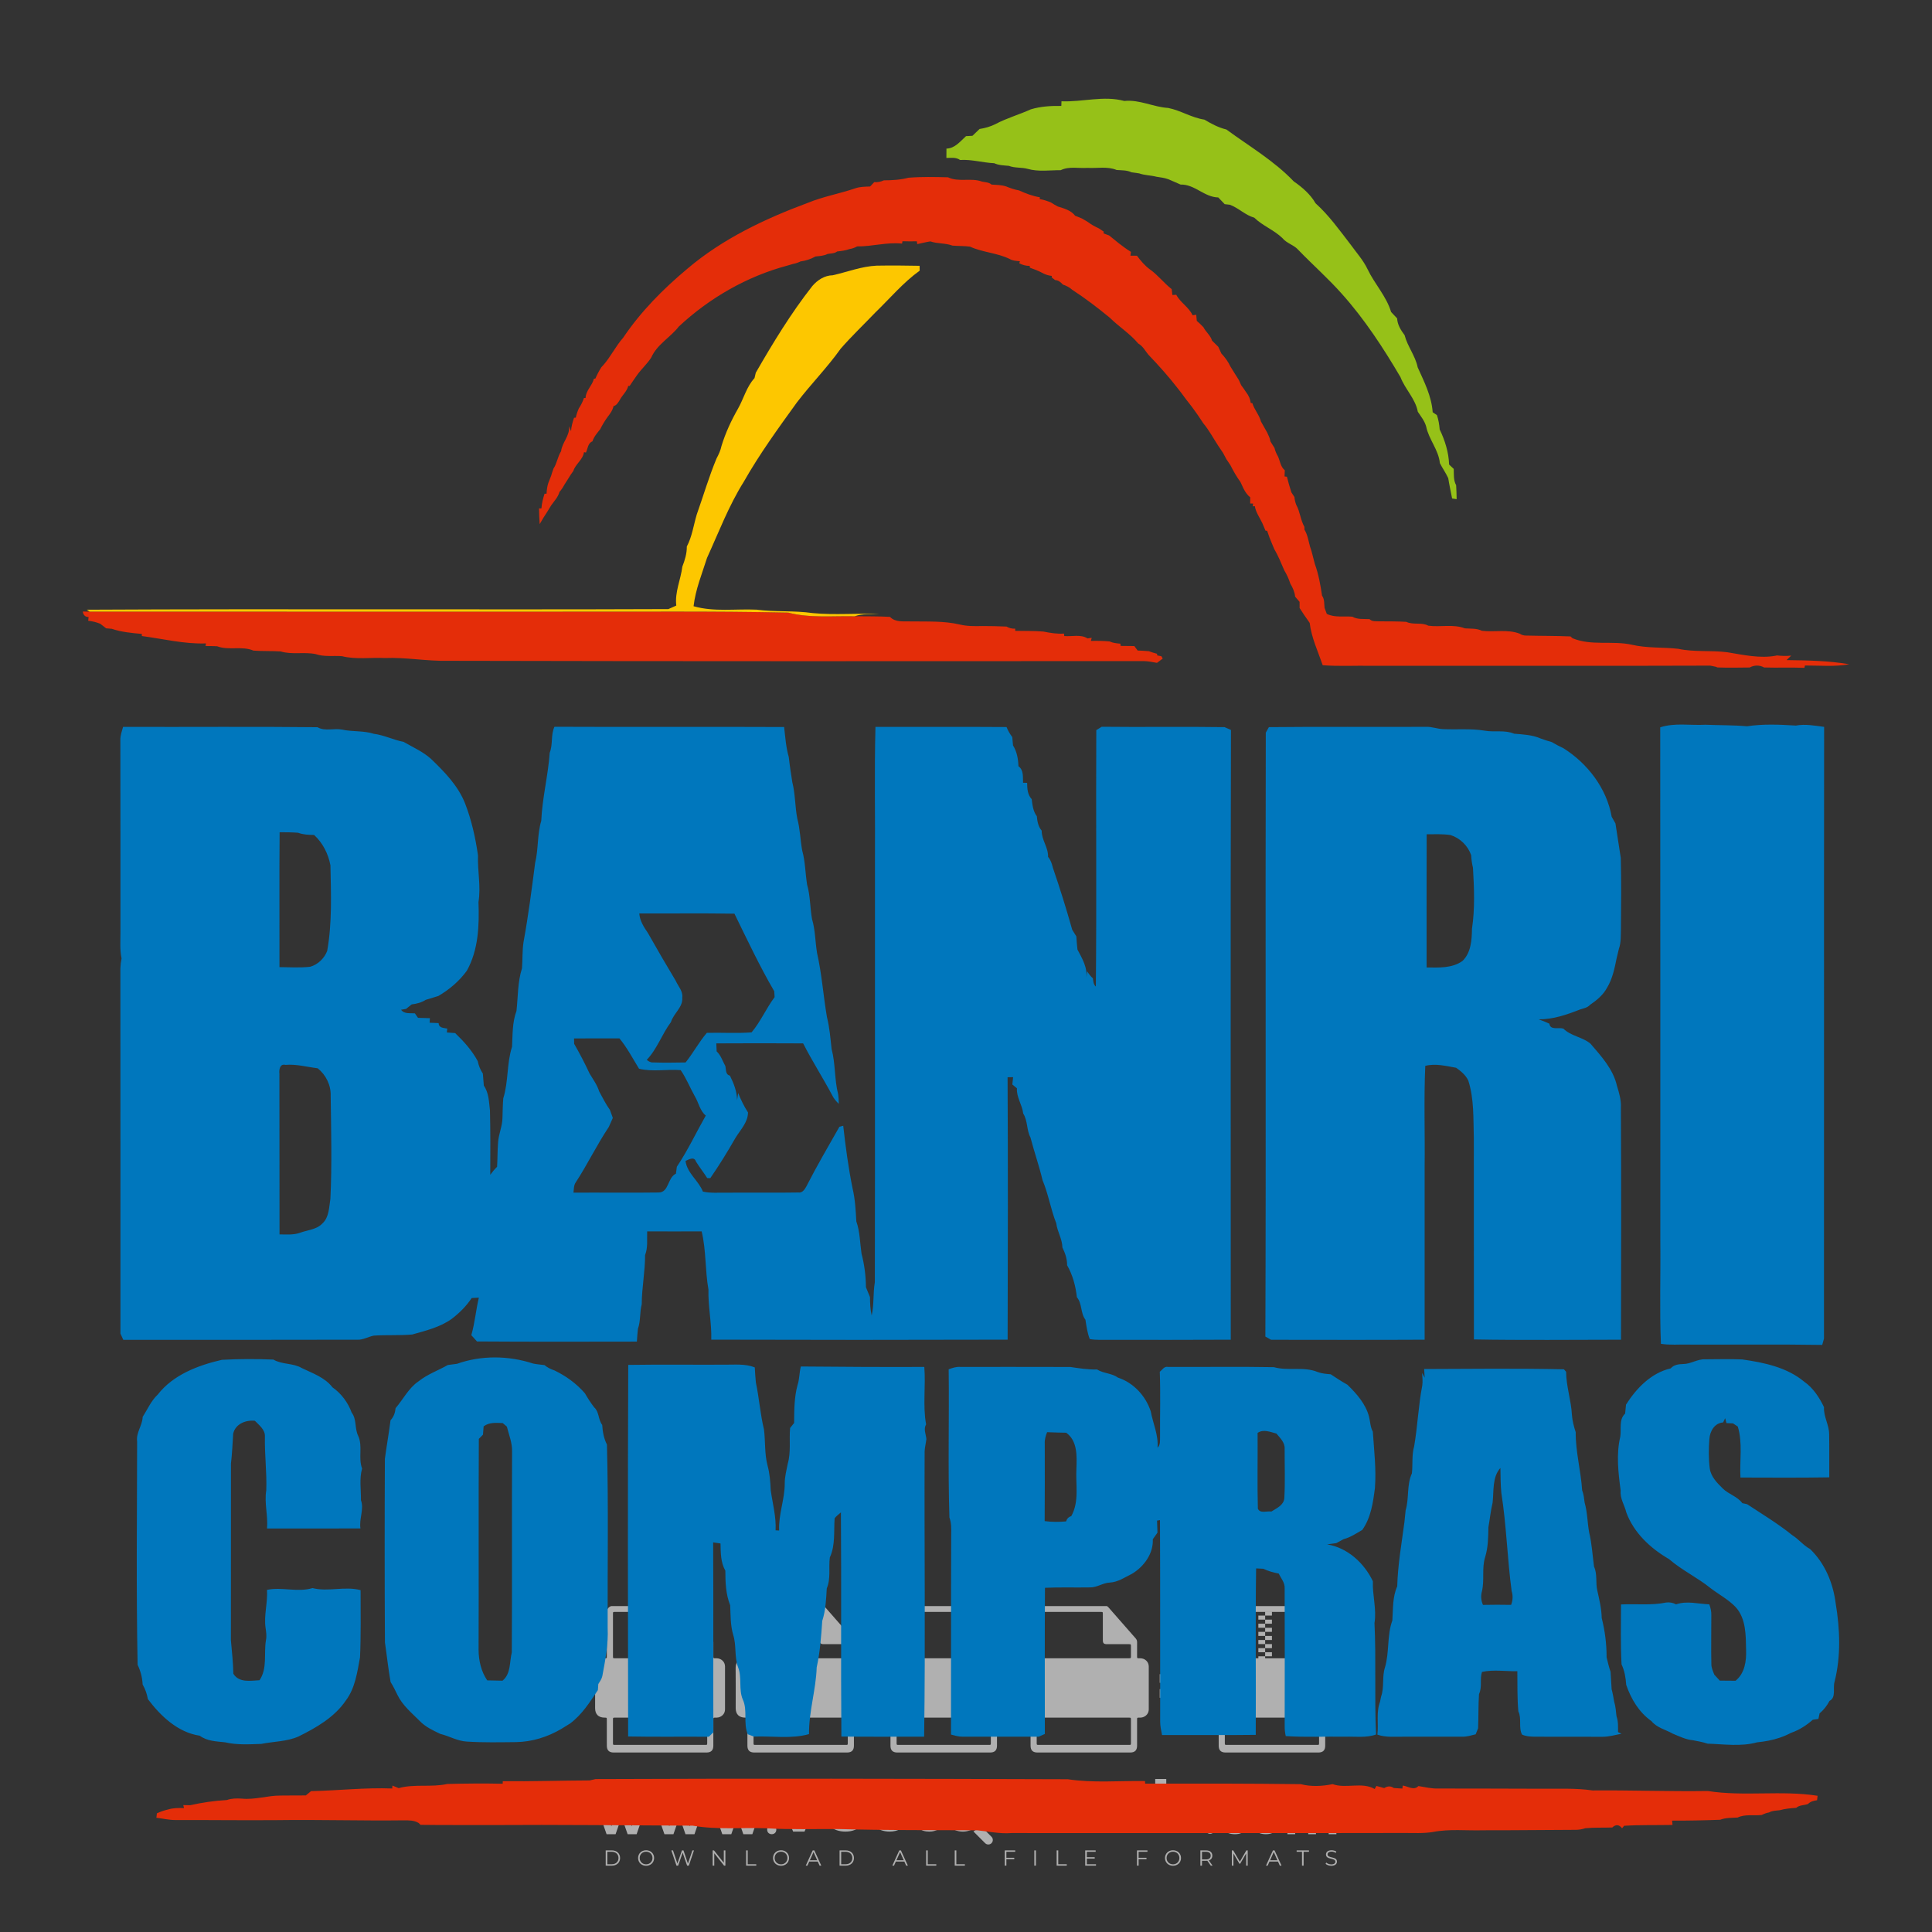 <?xml version="1.0" encoding="iso-8859-1"?>
<!-- Generator: Adobe Illustrator 27.0.0, SVG Export Plug-In . SVG Version: 6.00 Build 0)  -->
<svg version="1.1" id="Layer_1" xmlns="http://www.w3.org/2000/svg" xmlns:xlink="http://www.w3.org/1999/xlink" x="0px" y="0px"
	 viewBox="0 0 500 500" style="enable-background:new 0 0 500 500;" xml:space="preserve">
<rect x="0" y="0" width="500" height="500" fill="#333333" stroke="none"/>
<g id="watermark_1_">
	<g>
		<g id="watermark" style="opacity:0.61;">
			<g>
				<g>
					<g>
						<g>
							<polygon style="fill:#FFFFFF;" points="213.765,461.172 208.204,474.017 205.268,474.017 199.726,461.172 202.938,461.172 
								206.846,470.347 210.81,461.172 							"/>
						</g>
						<g>
							<path style="fill:#FFFFFF;" d="M223.507,469.741h-7.469c0.275,1.23,1.321,1.982,2.826,1.982c1.046,0,1.798-0.312,2.477-0.954
								l1.523,1.651c-0.917,1.046-2.294,1.597-4.074,1.597c-3.413,0-5.634-2.147-5.634-5.083c0-2.954,2.257-5.083,5.267-5.083
								c2.899,0,5.138,1.945,5.138,5.12C223.562,469.191,223.526,469.503,223.507,469.741 M216.002,468.071h4.863
								c-0.202-1.248-1.138-2.055-2.422-2.055C217.139,466.016,216.204,466.805,216.002,468.071"/>
						</g>
						<g>
							<path style="fill:#FFFFFF;" d="M224.735,468.934c0-2.973,2.294-5.083,5.505-5.083c2.074,0,3.707,0.899,4.423,2.514
								l-2.22,1.193c-0.532-0.936-1.321-1.358-2.221-1.358c-1.45,0-2.587,1.009-2.587,2.734c0,1.725,1.138,2.734,2.587,2.734
								c0.899,0,1.688-0.404,2.221-1.358l2.22,1.211c-0.716,1.578-2.349,2.495-4.423,2.495
								C227.029,474.017,224.735,471.907,224.735,468.934"/>
						</g>
						<g>
							<path style="fill:#FFFFFF;" d="M242.828,473.393c-0.587,0.422-1.45,0.624-2.331,0.624c-2.33,0-3.688-1.193-3.688-3.542
								v-4.055h-1.523v-2.202h1.523v-2.404h2.863v2.404h2.459v2.202h-2.459v4.019c0,0.844,0.458,1.303,1.229,1.303
								c0.422,0,0.844-0.128,1.156-0.367L242.828,473.393z"/>
						</g>
					</g>
					<g>
						<path style="fill:#FFFFFF;" d="M262.474,463.997v2.643c-0.238-0.018-0.422-0.037-0.642-0.037
							c-1.578,0-2.624,0.862-2.624,2.753v4.661h-2.863v-9.873h2.734v1.303C259.776,464.493,260.951,463.997,262.474,463.997"/>
					</g>
					<g>
						<path style="fill:#FFFFFF;" d="M263.299,472.53l1.009-2.239c1.083,0.789,2.697,1.339,4.239,1.339
							c1.762,0,2.477-0.587,2.477-1.376c0-2.404-7.469-0.752-7.469-5.524c0-2.184,1.762-4,5.413-4c1.615,0,3.267,0.385,4.459,1.138
							l-0.918,2.257c-1.193-0.679-2.422-1.009-3.56-1.009c-1.761,0-2.44,0.66-2.44,1.468c0,2.367,7.468,0.734,7.468,5.45
							c0,2.147-1.78,3.982-5.45,3.982C266.492,474.017,264.437,473.411,263.299,472.53"/>
					</g>
					<g>
						<path style="fill:#FFFFFF;" d="M285.428,469.741h-7.469c0.275,1.23,1.321,1.982,2.826,1.982c1.046,0,1.798-0.312,2.477-0.954
							l1.523,1.651c-0.918,1.046-2.294,1.597-4.074,1.597c-3.413,0-5.634-2.147-5.634-5.083c0-2.954,2.257-5.083,5.267-5.083
							c2.9,0,5.138,1.945,5.138,5.12C285.484,469.191,285.447,469.503,285.428,469.741 M277.923,468.071h4.863
							c-0.202-1.248-1.138-2.055-2.422-2.055C279.061,466.016,278.125,466.805,277.923,468.071"/>
					</g>
					<g>
						<path style="fill:#FFFFFF;" d="M297.007,469.741h-7.469c0.275,1.23,1.321,1.982,2.826,1.982c1.046,0,1.798-0.312,2.477-0.954
							l1.523,1.651c-0.918,1.046-2.294,1.597-4.074,1.597c-3.413,0-5.634-2.147-5.634-5.083c0-2.954,2.257-5.083,5.267-5.083
							c2.899,0,5.138,1.945,5.138,5.12C297.062,469.191,297.025,469.503,297.007,469.741 M289.501,468.071h4.863
							c-0.202-1.248-1.138-2.055-2.422-2.055C290.639,466.016,289.703,466.805,289.501,468.071"/>
					</g>
					<g>
						<polygon style="fill:#FFFFFF;" points="303.208,470.145 301.831,471.503 301.831,474.017 298.969,474.017 298.969,460.401 
							301.831,460.401 301.831,468.108 306.016,464.144 309.429,464.144 305.318,468.328 309.796,474.017 306.327,474.017 						"/>
					</g>
					<g>
						<path style="fill:#FFFFFF;" d="M256.601,475.359L256.601,475.359l-2.86-2.86c-0.435,0.508-0.953,0.943-1.534,1.284
							c-0.092,0.069-0.186,0.136-0.283,0.199l3.027,3.027c0.456,0.456,1.195,0.456,1.65,0
							C257.057,476.554,257.057,475.815,256.601,475.359"/>
					</g>
					<g>
						<path style="fill:#FFFFFF;" d="M249.984,463.244c0.221-0.173,0.495-0.281,0.797-0.281c0.042,0,0.083,0.002,0.124,0.006
							c-0.214-0.156-0.478-0.249-0.764-0.249c-0.395,0-0.744,0.18-0.981,0.458c-0.051,0-0.1,0.006-0.151,0.008
							c0.039-0.077,0.064-0.162,0.064-0.255c0-0.234-0.143-0.434-0.346-0.519c0.087,0.126,0.138,0.279,0.138,0.445
							c0,0.122-0.031,0.237-0.081,0.341c-2.811,0.201-5.03,2.539-5.03,5.4c0,2.993,2.426,5.42,5.42,5.42
							c2.993,0,5.42-2.426,5.42-5.42C254.595,465.879,252.593,463.635,249.984,463.244 M247.983,464.656
							c0.435,0,0.844,0.112,1.199,0.309c0.374-0.245,0.82-0.387,1.299-0.387c0.711,0,1.348,0.312,1.784,0.806
							c-0.435-0.379-1.004-0.61-1.627-0.61c-0.449,0-0.87,0.12-1.234,0.329c-0.079,0.046-0.156,0.096-0.229,0.15
							c-0.065-0.048-0.133-0.093-0.204-0.134c-0.369-0.219-0.8-0.344-1.26-0.344c-0.3,0-0.588,0.054-0.854,0.152
							C247.196,464.754,247.578,464.656,247.983,464.656 M251.772,469.098c0.115,0.305,0.181,0.634,0.181,0.979
							c0,1.534-1.244,2.777-2.778,2.777c-1.534,0-2.777-1.243-2.777-2.777c0-0.345,0.066-0.674,0.181-0.979
							c-0.62-0.382-1.035-1.064-1.035-1.846c0-1.197,0.971-2.168,2.168-2.168c0.565,0,1.078,0.218,1.463,0.572
							c0.386-0.354,0.899-0.572,1.464-0.572c1.197,0,2.168,0.971,2.168,2.168C252.807,468.034,252.392,468.716,251.772,469.098"/>
					</g>
					<g>
						<path style="fill:#FFFFFF;" d="M251.666,467.061c0,0.497-0.404,0.901-0.901,0.901c-0.497,0-0.901-0.404-0.901-0.901
							s0.404-0.901,0.901-0.901c0.101,0,0.197,0.017,0.287,0.047c-0.03,0.062-0.045,0.132-0.045,0.204
							c0,0.273,0.221,0.494,0.494,0.494c0.05,0,0.099-0.008,0.146-0.022C251.66,466.941,251.666,467,251.666,467.061"/>
					</g>
					<g>
						<path style="fill:#FFFFFF;" d="M248.255,467.061c0,0.376-0.305,0.681-0.681,0.681c-0.376,0-0.681-0.305-0.681-0.681
							s0.305-0.681,0.681-0.681c0.076,0,0.149,0.013,0.217,0.035c-0.023,0.047-0.034,0.1-0.034,0.155
							c0,0.206,0.167,0.374,0.374,0.374c0.038,0,0.075-0.006,0.11-0.017C248.25,466.97,248.255,467.015,248.255,467.061"/>
					</g>
					<g>
						<g>
							<g>
								<rect x="242.908" y="467.83" style="fill:#FFFFFF;" width="0.616" height="0.616"/>
							</g>
							<g>
								<rect x="254.827" y="467.83" style="fill:#FFFFFF;" width="0.616" height="0.616"/>
							</g>
							<g>
								<path style="fill:#FFFFFF;" d="M255.205,468.082h-0.14c0-3.248-2.642-5.89-5.89-5.89c-3.248,0-5.89,2.642-5.89,5.89h-0.14
									c0-1.611,0.627-3.125,1.766-4.264c1.139-1.139,2.653-1.766,4.264-1.766c1.611,0,3.125,0.627,4.264,1.766
									C254.578,464.957,255.205,466.471,255.205,468.082"/>
							</g>
						</g>
						<g>
							<rect x="248.868" y="461.814" style="fill:#FFFFFF;" width="0.616" height="0.616"/>
						</g>
						<g>
							<rect x="244.95" y="462.052" style="fill:#FFFFFF;" width="8.45" height="0.14"/>
						</g>
						<g>
							<path style="fill:#FFFFFF;" d="M245.174,462.15c0,0.108-0.088,0.196-0.196,0.196c-0.108,0-0.196-0.088-0.196-0.196
								c0-0.108,0.088-0.196,0.196-0.196C245.086,461.954,245.174,462.042,245.174,462.15"/>
						</g>
						<g>
							<path style="fill:#FFFFFF;" d="M253.596,462.15c0,0.108-0.088,0.196-0.196,0.196c-0.108,0-0.196-0.088-0.196-0.196
								c0-0.108,0.088-0.196,0.196-0.196C253.509,461.954,253.596,462.042,253.596,462.15"/>
						</g>
					</g>
				</g>
				<g>
					<path style="fill:#FFFFFF;" d="M314.356,473.409c0,1.559-2.364,1.559-2.364,0C311.993,471.851,314.356,471.851,314.356,473.409
						z"/>
				</g>
				<g>
					<g>
						<g>
							<path style="fill:#FFFFFF;" d="M161.739,466.549l1.772,6.088l1.855-6.088h2.215l-2.823,8.14h-2.33l-0.837-2.396l-0.722-2.708
								l-0.722,2.708l-0.837,2.396h-2.33l-2.839-8.14h2.231l1.855,6.088l1.756-6.088H161.739z"/>
						</g>
						<g>
							<path style="fill:#FFFFFF;" d="M176.713,466.549l1.772,6.088l1.855-6.088h2.215l-2.823,8.14h-2.33l-0.837-2.396l-0.722-2.708
								l-0.722,2.708l-0.837,2.396h-2.33l-2.839-8.14h2.231l1.855,6.088l1.756-6.088H176.713z"/>
						</g>
						<g>
							<path style="fill:#FFFFFF;" d="M191.687,466.549l1.772,6.088l1.855-6.088h2.215l-2.823,8.14h-2.33l-0.837-2.396l-0.722-2.708
								l-0.722,2.708l-0.837,2.396h-2.33l-2.839-8.14h2.231l1.855,6.088l1.756-6.088H191.687z"/>
						</g>
					</g>
					<g>
						<path style="fill:#FFFFFF;" d="M200.908,473.52c0,1.559-2.364,1.559-2.364,0C198.545,471.962,200.908,471.962,200.908,473.52z
							"/>
					</g>
					<g>
						<path style="fill:#FFFFFF;" d="M322.71,473.409c-0.935,0.919-1.919,1.28-3.117,1.28c-2.346,0-4.3-1.411-4.3-4.282
							s1.953-4.284,4.3-4.284c1.149,0,2.035,0.329,2.921,1.199l-1.264,1.329c-0.476-0.428-1.066-0.64-1.623-0.64
							c-1.346,0-2.33,0.985-2.33,2.396c0,1.542,1.05,2.362,2.297,2.362c0.64,0,1.28-0.18,1.772-0.672L322.71,473.409z"/>
					</g>
					<g>
						<path style="fill:#FFFFFF;" d="M331.805,470.472c0,2.33-1.591,4.217-4.217,4.217c-2.626,0-4.201-1.887-4.201-4.217
							c0-2.314,1.609-4.217,4.185-4.217C330.149,466.255,331.805,468.158,331.805,470.472z M325.389,470.472
							c0,1.231,0.739,2.38,2.199,2.38c1.46,0,2.199-1.149,2.199-2.38c0-1.215-0.854-2.396-2.199-2.396
							C326.144,468.077,325.389,469.258,325.389,470.472z"/>
					</g>
					<g>
						<path style="fill:#FFFFFF;" d="M338.572,474.689v-4.332c0-1.068-0.559-2.035-1.658-2.035c-1.082,0-1.722,0.967-1.722,2.035
							v4.332h-2.003v-8.107h1.855l0.148,0.985c0.426-0.82,1.362-1.116,2.133-1.116c0.969,0,1.937,0.394,2.396,1.51
							c0.723-1.149,1.658-1.478,2.708-1.478c2.297,0,3.43,1.412,3.43,3.84v4.365h-2.003v-4.365c0-1.066-0.442-1.97-1.526-1.97
							c-1.082,0-1.756,0.935-1.756,2.003v4.332H338.572z"/>
					</g>
				</g>
			</g>
		</g>
		<g style="opacity:0.61;">
			<g>
				<g>
					<path style="fill:#FFFFFF;" d="M345.988,431.299c-0.006-1.224-0.959-2.121-2.189-2.14c-0.924-0.014-0.832,0.12-0.834-0.867
						c-0.003-1.097-0.007-2.194,0.003-3.292c0.003-0.379-0.112-0.691-0.362-0.976c-2.342-2.668-4.678-5.342-7.019-8.011
						c-0.12-0.137-0.275-0.244-0.414-0.366c-6.214,0-12.427,0-18.641,0c-0.794,0.293-1.14,0.868-1.138,1.709
						c0.01,3.748,0.004,7.496,0.004,11.243c0,0.556-0.003,0.589-0.55,0.551c-1.497-0.102-2.516,0.986-2.497,2.492
						c0.044,3.476,0.013,6.953,0.014,10.429c0.001,1.58,0.867,2.443,2.45,2.449c0.582,0.002,0.582,0.002,0.582,0.6
						c0,2.219-0.001,4.438,0.001,6.657c0.001,1.192,0.58,1.771,1.768,1.771c8.013,0.001,16.027,0.001,24.04,0
						c1.168,0,1.755-0.583,1.757-1.745c0.002-2.256,0-4.512,0.001-6.768c0-0.512,0.002-0.511,0.52-0.515
						c0.271-0.002,0.541,0.008,0.809-0.058c0.996-0.246,1.69-1.044,1.694-2.069C346.003,438.696,346.005,434.997,345.988,431.299z
						 M317.537,417.162c5.337,0,10.674,0,16.01,0c0.548,0,0.554,0.007,0.554,0.561c0.001,2.243-0.001,4.486,0.001,6.73
						c0.001,0.811,0.249,1.059,1.06,1.059c1.91,0.001,3.821,0,5.731,0.001c0.458,0,0.479,0.021,0.481,0.483
						c0.003,0.887,0.002,1.775,0,2.662c-0.001,0.477-0.024,0.498-0.504,0.499c-3.895,0.001-7.79,0-11.684,0
						c-3.882,0-7.765,0-11.647,0c-0.55,0-0.552-0.001-0.552-0.561c-0.001-3.624-0.001-7.247,0-10.871
						C316.987,417.166,316.991,417.162,317.537,417.162z M340.822,451.579c-3.883,0.001-7.766,0-11.65,0c-3.871,0-7.742,0-11.613,0
						c-0.572,0-0.574-0.002-0.574-0.579c-0.001-1.997-0.001-3.994,0.001-5.991c0-0.464,0.023-0.486,0.478-0.487
						c7.803-0.001,15.607-0.001,23.41,0c0.478,0,0.499,0.02,0.499,0.503c0.002,1.997,0.001,3.994,0,5.991
						C341.375,451.574,341.37,451.579,340.822,451.579z"/>
				</g>
				<g>
					<g>
						<rect x="327.418" y="417.053" style="fill:#FFFFFF;" width="1.757" height="1.054"/>
					</g>
					<g>
						<rect x="325.662" y="418.107" style="fill:#FFFFFF;" width="1.757" height="1.054"/>
					</g>
					<g>
						<rect x="327.418" y="419.161" style="fill:#FFFFFF;" width="1.757" height="1.054"/>
					</g>
					<g>
						<rect x="325.662" y="420.215" style="fill:#FFFFFF;" width="1.757" height="1.054"/>
					</g>
					<g>
						<rect x="327.418" y="421.269" style="fill:#FFFFFF;" width="1.757" height="1.054"/>
					</g>
					<g>
						<rect x="325.662" y="422.323" style="fill:#FFFFFF;" width="1.757" height="1.054"/>
					</g>
					<g>
						<rect x="327.418" y="423.378" style="fill:#FFFFFF;" width="1.757" height="1.054"/>
					</g>
					<g>
						<rect x="325.662" y="424.432" style="fill:#FFFFFF;" width="1.757" height="1.054"/>
					</g>
					<g>
						<rect x="327.418" y="425.486" style="fill:#FFFFFF;" width="1.757" height="1.054"/>
					</g>
					<g>
						<rect x="325.662" y="426.54" style="fill:#FFFFFF;" width="1.757" height="1.054"/>
					</g>
					<g>
						<rect x="327.418" y="427.594" style="fill:#FFFFFF;" width="1.757" height="1.054"/>
					</g>
					<g>
						<rect x="325.662" y="428.648" style="fill:#FFFFFF;" width="1.757" height="1.054"/>
					</g>
				</g>
			</g>
			<g>
				<path style="fill:#FFFFFF;" d="M187.637,431.299c-0.006-1.224-0.959-2.121-2.189-2.14c-0.924-0.014-0.832,0.12-0.834-0.867
					c-0.003-1.097-0.007-2.194,0.003-3.292c0.003-0.379-0.112-0.691-0.362-0.976c-2.342-2.668-4.678-5.342-7.019-8.011
					c-0.12-0.137-0.275-0.244-0.414-0.366c-6.214,0-12.427,0-18.641,0c-0.794,0.293-1.14,0.868-1.138,1.709
					c0.01,3.748,0.004,7.496,0.004,11.243c0,0.556-0.003,0.589-0.55,0.551c-1.497-0.102-2.516,0.986-2.497,2.492
					c0.044,3.476,0.013,6.953,0.014,10.429c0.001,1.58,0.867,2.443,2.45,2.449c0.582,0.002,0.582,0.002,0.582,0.6
					c0,2.219-0.001,4.438,0.001,6.657c0.001,1.192,0.58,1.771,1.768,1.771c8.013,0.001,16.027,0.001,24.04,0
					c1.168,0,1.755-0.583,1.757-1.745c0.002-2.256,0-4.512,0.001-6.768c0-0.512,0.002-0.511,0.52-0.515
					c0.271-0.002,0.541,0.008,0.809-0.058c0.996-0.246,1.69-1.044,1.694-2.069C187.652,438.696,187.655,434.997,187.637,431.299z
					 M159.187,417.162c5.337,0,10.674,0,16.01,0c0.548,0,0.554,0.007,0.554,0.561c0.001,2.243-0.001,4.486,0.001,6.73
					c0.001,0.811,0.249,1.059,1.06,1.059c1.91,0.001,3.821,0,5.731,0.001c0.458,0,0.479,0.021,0.481,0.483
					c0.003,0.887,0.002,1.775,0,2.662c-0.001,0.477-0.024,0.498-0.504,0.499c-3.895,0.001-7.79,0-11.684,0
					c-3.882,0-7.765,0-11.647,0c-0.55,0-0.552-0.001-0.552-0.561c-0.001-3.624-0.001-7.247,0-10.871
					C158.636,417.166,158.64,417.162,159.187,417.162z M182.472,451.579c-3.883,0.001-7.766,0-11.65,0c-3.871,0-7.742,0-11.613,0
					c-0.572,0-0.574-0.002-0.574-0.579c-0.001-1.997-0.001-3.994,0.001-5.991c0-0.464,0.023-0.486,0.478-0.487
					c7.803-0.001,15.607-0.001,23.41,0c0.478,0,0.499,0.02,0.499,0.503c0.002,1.997,0.001,3.994,0,5.991
					C183.024,451.574,183.019,451.579,182.472,451.579z"/>
			</g>
			<g>
				<path style="fill:#FFFFFF;" d="M159.779,440.669v-7.897h2.779c0.375,0,0.726,0.061,1.053,0.182
					c0.327,0.121,0.612,0.292,0.855,0.513c0.242,0.221,0.434,0.483,0.573,0.789c0.14,0.305,0.21,0.642,0.21,1.009
					c0,0.375-0.07,0.715-0.21,1.02c-0.14,0.305-0.331,0.568-0.573,0.789c-0.243,0.221-0.528,0.392-0.855,0.513
					c-0.327,0.121-0.678,0.182-1.053,0.182h-1.29v2.901H159.779z M162.58,436.356c0.39,0,0.684-0.111,0.882-0.331
					c0.199-0.22,0.298-0.474,0.298-0.761c0-0.14-0.024-0.276-0.072-0.408c-0.048-0.132-0.121-0.248-0.221-0.347
					c-0.099-0.099-0.223-0.178-0.37-0.237c-0.147-0.059-0.32-0.089-0.518-0.089h-1.312v2.173H162.58z"/>
				<path style="fill:#FFFFFF;" d="M166.308,432.771h1.731l3.177,5.294h0.088l-0.088-1.522v-3.772h1.478v7.897h-1.566l-3.353-5.592
					h-0.088l0.088,1.522v4.07h-1.467V432.771z"/>
				<path style="fill:#FFFFFF;" d="M177.922,436.334h3.872c0.022,0.089,0.04,0.195,0.055,0.32c0.014,0.125,0.022,0.25,0.022,0.375
					c0,0.507-0.077,0.985-0.231,1.434c-0.154,0.449-0.397,0.849-0.728,1.202c-0.353,0.375-0.776,0.666-1.268,0.871
					c-0.493,0.206-1.055,0.309-1.688,0.309c-0.574,0-1.114-0.103-1.622-0.309c-0.507-0.206-0.948-0.492-1.323-0.86
					c-0.375-0.367-0.673-0.803-0.894-1.307c-0.221-0.504-0.331-1.053-0.331-1.649c0-0.595,0.11-1.145,0.331-1.649
					c0.221-0.504,0.518-0.939,0.894-1.307c0.375-0.367,0.816-0.654,1.323-0.86c0.507-0.206,1.048-0.309,1.622-0.309
					c0.64,0,1.211,0.11,1.715,0.331c0.504,0.221,0.935,0.526,1.296,0.915l-1.025,1.004c-0.258-0.272-0.544-0.48-0.861-0.623
					c-0.316-0.143-0.695-0.215-1.136-0.215c-0.361,0-0.703,0.065-1.026,0.193c-0.324,0.129-0.607,0.311-0.85,0.546
					c-0.242,0.235-0.436,0.52-0.579,0.855c-0.143,0.335-0.215,0.708-0.215,1.119c0,0.412,0.072,0.785,0.215,1.12
					c0.143,0.335,0.338,0.62,0.584,0.855c0.246,0.235,0.531,0.418,0.855,0.546c0.323,0.129,0.669,0.193,1.037,0.193
					c0.419,0,0.773-0.061,1.064-0.182c0.29-0.121,0.538-0.278,0.744-0.469c0.148-0.132,0.275-0.3,0.381-0.502
					c0.106-0.202,0.189-0.428,0.248-0.678h-2.482V436.334z"/>
			</g>
			<g>
				<path style="fill:#FFFFFF;" d="M224.019,431.299c-0.006-1.224-0.959-2.121-2.189-2.14c-0.924-0.014-0.832,0.12-0.834-0.867
					c-0.003-1.097-0.007-2.194,0.003-3.292c0.003-0.379-0.112-0.691-0.362-0.976c-2.342-2.668-4.678-5.342-7.019-8.011
					c-0.12-0.137-0.275-0.244-0.414-0.366c-6.214,0-12.427,0-18.641,0c-0.794,0.293-1.14,0.868-1.138,1.709
					c0.01,3.748,0.004,7.496,0.004,11.243c0,0.556-0.003,0.589-0.55,0.551c-1.497-0.102-2.516,0.986-2.497,2.492
					c0.044,3.476,0.013,6.953,0.014,10.429c0.001,1.58,0.867,2.443,2.45,2.449c0.582,0.002,0.582,0.002,0.582,0.6
					c0,2.219-0.001,4.438,0.001,6.657c0.001,1.192,0.58,1.771,1.768,1.771c8.013,0.001,16.027,0.001,24.04,0
					c1.168,0,1.755-0.583,1.757-1.745c0.002-2.256,0-4.512,0.001-6.768c0-0.512,0.002-0.511,0.52-0.515
					c0.271-0.002,0.541,0.008,0.809-0.058c0.997-0.246,1.69-1.044,1.694-2.069C224.034,438.696,224.036,434.997,224.019,431.299z
					 M195.568,417.162c5.337,0,10.674,0,16.01,0c0.548,0,0.554,0.007,0.554,0.561c0.001,2.243-0.001,4.486,0.001,6.73
					c0.001,0.811,0.249,1.059,1.06,1.059c1.91,0.001,3.821,0,5.731,0.001c0.458,0,0.479,0.021,0.481,0.483
					c0.003,0.887,0.002,1.775,0,2.662c-0.001,0.477-0.024,0.498-0.504,0.499c-3.895,0.001-7.79,0-11.684,0
					c-3.882,0-7.765,0-11.647,0c-0.55,0-0.552-0.001-0.552-0.561c-0.001-3.624-0.001-7.247,0-10.871
					C195.018,417.166,195.022,417.162,195.568,417.162z M218.854,451.579c-3.883,0.001-7.766,0-11.65,0c-3.871,0-7.742,0-11.613,0
					c-0.572,0-0.574-0.002-0.574-0.579c-0.001-1.997-0.001-3.994,0.001-5.991c0-0.464,0.023-0.486,0.478-0.487
					c7.803-0.001,15.607-0.001,23.41,0c0.478,0,0.499,0.02,0.499,0.503c0.002,1.997,0.001,3.994,0,5.991
					C219.406,451.574,219.401,451.579,218.854,451.579z"/>
			</g>
			<g>
				<path style="fill:#FFFFFF;" d="M205.111,432.771h1.699l2.967,7.897h-1.644l-0.651-1.886h-3.044l-0.651,1.886h-1.643
					L205.111,432.771z M206.997,437.415l-0.706-1.974l-0.287-0.96h-0.088l-0.287,0.96l-0.706,1.974H206.997z"/>
				<path style="fill:#FFFFFF;" d="M211.331,434.536c-0.125,0-0.245-0.024-0.359-0.072c-0.114-0.048-0.213-0.114-0.298-0.199
					c-0.084-0.084-0.151-0.182-0.198-0.292c-0.048-0.11-0.072-0.232-0.072-0.364s0.024-0.254,0.072-0.364
					c0.048-0.11,0.114-0.208,0.198-0.292c0.084-0.084,0.184-0.151,0.298-0.198c0.114-0.048,0.233-0.072,0.359-0.072
					c0.257,0,0.478,0.09,0.662,0.27c0.184,0.181,0.276,0.399,0.276,0.656s-0.092,0.476-0.276,0.656
					C211.809,434.446,211.589,434.536,211.331,434.536z M210.615,440.669v-5.404h1.445v5.404H210.615z"/>
			</g>
			<g>
				<path style="fill:#FFFFFF;" d="M261.044,431.299c-0.006-1.224-0.959-2.121-2.189-2.14c-0.924-0.014-0.832,0.12-0.834-0.867
					c-0.003-1.097-0.007-2.194,0.003-3.292c0.003-0.379-0.112-0.691-0.362-0.976c-2.342-2.668-4.678-5.342-7.019-8.011
					c-0.12-0.137-0.275-0.244-0.414-0.366c-6.214,0-12.427,0-18.641,0c-0.794,0.293-1.14,0.868-1.138,1.709
					c0.01,3.748,0.004,7.496,0.004,11.243c0,0.556-0.003,0.589-0.55,0.551c-1.497-0.102-2.516,0.986-2.497,2.492
					c0.044,3.476,0.013,6.953,0.014,10.429c0.001,1.58,0.867,2.443,2.45,2.449c0.582,0.002,0.582,0.002,0.582,0.6
					c0,2.219-0.001,4.438,0.001,6.657c0.001,1.192,0.58,1.771,1.768,1.771c8.013,0.001,16.027,0.001,24.04,0
					c1.168,0,1.755-0.583,1.757-1.745c0.002-2.256,0-4.512,0.001-6.768c0-0.512,0.002-0.511,0.52-0.515
					c0.271-0.002,0.541,0.008,0.809-0.058c0.996-0.246,1.69-1.044,1.694-2.069C261.059,438.696,261.061,434.997,261.044,431.299z
					 M232.593,417.162c5.337,0,10.674,0,16.01,0c0.548,0,0.554,0.007,0.554,0.561c0.001,2.243-0.001,4.486,0.001,6.73
					c0.001,0.811,0.249,1.059,1.06,1.059c1.91,0.001,3.821,0,5.731,0.001c0.458,0,0.479,0.021,0.481,0.483
					c0.003,0.887,0.002,1.775,0,2.662c-0.001,0.477-0.024,0.498-0.504,0.499c-3.895,0.001-7.79,0-11.684,0
					c-3.882,0-7.765,0-11.647,0c-0.55,0-0.552-0.001-0.552-0.561c-0.001-3.624-0.001-7.247,0-10.871
					C232.042,417.166,232.047,417.162,232.593,417.162z M255.878,451.579c-3.883,0.001-7.766,0-11.65,0c-3.871,0-7.742,0-11.613,0
					c-0.572,0-0.574-0.002-0.574-0.579c-0.001-1.997-0.001-3.994,0.001-5.991c0-0.464,0.023-0.486,0.478-0.487
					c7.803-0.001,15.607-0.001,23.41,0c0.478,0,0.499,0.02,0.499,0.503c0.002,1.997,0.001,3.994,0,5.991
					C256.431,451.574,256.426,451.579,255.878,451.579z"/>
			</g>
			<g>
				<path style="fill:#FFFFFF;" d="M236.361,440.845c-0.338,0-0.662-0.048-0.971-0.143c-0.309-0.095-0.592-0.239-0.849-0.43
					c-0.257-0.191-0.481-0.425-0.673-0.7c-0.191-0.276-0.342-0.597-0.452-0.965l1.401-0.551c0.103,0.397,0.283,0.726,0.54,0.987
					c0.257,0.261,0.596,0.392,1.015,0.392c0.154,0,0.303-0.02,0.447-0.061c0.143-0.04,0.272-0.099,0.386-0.176
					s0.204-0.175,0.27-0.292c0.066-0.118,0.099-0.254,0.099-0.408c0-0.147-0.026-0.279-0.077-0.397
					c-0.051-0.117-0.138-0.227-0.259-0.331c-0.121-0.103-0.28-0.202-0.475-0.298c-0.195-0.095-0.435-0.195-0.722-0.298l-0.485-0.176
					c-0.213-0.073-0.429-0.173-0.645-0.298c-0.217-0.125-0.413-0.276-0.59-0.452c-0.177-0.176-0.322-0.384-0.436-0.623
					c-0.114-0.239-0.171-0.509-0.171-0.81c0-0.309,0.06-0.597,0.182-0.866c0.121-0.268,0.294-0.503,0.518-0.706
					c0.224-0.202,0.492-0.36,0.805-0.474s0.66-0.171,1.042-0.171c0.397,0,0.74,0.053,1.031,0.16
					c0.291,0.107,0.537,0.243,0.739,0.408c0.202,0.165,0.366,0.348,0.491,0.546c0.125,0.199,0.217,0.386,0.276,0.563l-1.312,0.551
					c-0.074-0.221-0.208-0.419-0.402-0.596c-0.195-0.176-0.462-0.265-0.8-0.265c-0.324,0-0.592,0.075-0.805,0.226
					c-0.213,0.151-0.32,0.348-0.32,0.59c0,0.235,0.103,0.436,0.309,0.601c0.206,0.165,0.533,0.325,0.982,0.48l0.497,0.165
					c0.316,0.111,0.605,0.237,0.866,0.381c0.261,0.143,0.485,0.314,0.673,0.513c0.187,0.199,0.331,0.425,0.43,0.678
					c0.1,0.254,0.149,0.546,0.149,0.877c0,0.412-0.083,0.767-0.248,1.064c-0.165,0.298-0.377,0.542-0.634,0.734
					c-0.258,0.191-0.548,0.335-0.872,0.43C236.986,440.797,236.67,440.845,236.361,440.845z"/>
				<path style="fill:#FFFFFF;" d="M239.516,432.771h1.61l1.633,4.754l0.287,1.015h0.088l0.309-1.015l1.699-4.754h1.61l-2.879,7.897
					h-1.566L239.516,432.771z"/>
				<path style="fill:#FFFFFF;" d="M251.097,436.334h3.871c0.022,0.089,0.04,0.195,0.055,0.32c0.015,0.125,0.023,0.25,0.023,0.375
					c0,0.507-0.078,0.985-0.232,1.434c-0.154,0.449-0.397,0.849-0.728,1.202c-0.353,0.375-0.775,0.666-1.268,0.871
					c-0.493,0.206-1.055,0.309-1.688,0.309c-0.574,0-1.114-0.103-1.621-0.309c-0.507-0.206-0.949-0.492-1.324-0.86
					c-0.375-0.367-0.673-0.803-0.894-1.307c-0.22-0.504-0.331-1.053-0.331-1.649c0-0.595,0.11-1.145,0.331-1.649
					c0.221-0.504,0.518-0.939,0.894-1.307c0.375-0.367,0.816-0.654,1.324-0.86c0.507-0.206,1.047-0.309,1.621-0.309
					c0.64,0,1.211,0.11,1.715,0.331c0.504,0.221,0.936,0.526,1.296,0.915l-1.026,1.004c-0.257-0.272-0.544-0.48-0.861-0.623
					c-0.316-0.143-0.694-0.215-1.136-0.215c-0.36,0-0.702,0.065-1.026,0.193c-0.323,0.129-0.607,0.311-0.849,0.546
					c-0.243,0.235-0.436,0.52-0.579,0.855c-0.143,0.335-0.215,0.708-0.215,1.119c0,0.412,0.072,0.785,0.215,1.12
					c0.143,0.335,0.338,0.62,0.585,0.855c0.246,0.235,0.531,0.418,0.854,0.546c0.324,0.129,0.669,0.193,1.037,0.193
					c0.419,0,0.774-0.061,1.064-0.182c0.29-0.121,0.539-0.278,0.745-0.469c0.147-0.132,0.274-0.3,0.38-0.502
					c0.107-0.202,0.189-0.428,0.248-0.678h-2.482V436.334z"/>
			</g>
			<g>
				<path style="fill:#FFFFFF;" d="M297.3,431.299c-0.006-1.224-0.959-2.121-2.189-2.14c-0.924-0.014-0.832,0.12-0.834-0.867
					c-0.003-1.097-0.007-2.194,0.003-3.292c0.003-0.379-0.112-0.691-0.362-0.976c-2.342-2.668-4.678-5.342-7.019-8.011
					c-0.12-0.137-0.275-0.244-0.414-0.366c-6.214,0-12.427,0-18.641,0c-0.794,0.293-1.14,0.868-1.138,1.709
					c0.01,3.748,0.004,7.496,0.004,11.243c0,0.556-0.003,0.589-0.55,0.551c-1.497-0.102-2.516,0.986-2.497,2.492
					c0.044,3.476,0.013,6.953,0.014,10.429c0.001,1.58,0.867,2.443,2.45,2.449c0.582,0.002,0.582,0.002,0.582,0.6
					c0,2.219-0.001,4.438,0.001,6.657c0.001,1.192,0.58,1.771,1.768,1.771c8.013,0.001,16.027,0.001,24.04,0
					c1.168,0,1.755-0.583,1.757-1.745c0.002-2.256,0-4.512,0.001-6.768c0-0.512,0.002-0.511,0.52-0.515
					c0.271-0.002,0.541,0.008,0.809-0.058c0.996-0.246,1.69-1.044,1.694-2.069C297.315,438.696,297.318,434.997,297.3,431.299z
					 M268.85,417.162c5.337,0,10.674,0,16.01,0c0.548,0,0.554,0.007,0.554,0.561c0.001,2.243-0.001,4.486,0.001,6.73
					c0.001,0.811,0.249,1.059,1.06,1.059c1.91,0.001,3.821,0,5.731,0.001c0.458,0,0.479,0.021,0.481,0.483
					c0.003,0.887,0.002,1.775,0,2.662c-0.001,0.477-0.024,0.498-0.504,0.499c-3.895,0.001-7.79,0-11.684,0
					c-3.882,0-7.765,0-11.647,0c-0.55,0-0.552-0.001-0.552-0.561c-0.001-3.624-0.001-7.247,0-10.871
					C268.299,417.166,268.303,417.162,268.85,417.162z M292.135,451.579c-3.883,0.001-7.766,0-11.65,0c-3.871,0-7.742,0-11.613,0
					c-0.572,0-0.574-0.002-0.574-0.579c-0.001-1.997-0.001-3.994,0.001-5.991c0-0.464,0.023-0.486,0.478-0.487
					c7.803-0.001,15.607-0.001,23.41,0c0.478,0,0.499,0.02,0.499,0.503c0.001,1.997,0.001,3.994,0,5.991
					C292.687,451.574,292.682,451.579,292.135,451.579z"/>
			</g>
			<g>
				<path style="fill:#FFFFFF;" d="M272.966,434.183v1.831h3.165v1.412h-3.165v1.831h3.518v1.412h-5.007v-7.897h5.007v1.412H272.966
					z"/>
				<path style="fill:#FFFFFF;" d="M277.852,440.669v-7.897h2.779c0.375,0,0.726,0.061,1.053,0.182
					c0.327,0.121,0.612,0.292,0.855,0.513c0.243,0.221,0.434,0.483,0.574,0.789c0.14,0.305,0.209,0.642,0.209,1.009
					c0,0.375-0.07,0.715-0.209,1.02c-0.14,0.305-0.331,0.568-0.574,0.789c-0.243,0.221-0.528,0.392-0.855,0.513
					c-0.327,0.121-0.678,0.182-1.053,0.182h-1.29v2.901H277.852z M280.653,436.356c0.389,0,0.684-0.111,0.882-0.331
					c0.199-0.22,0.298-0.474,0.298-0.761c0-0.14-0.024-0.276-0.072-0.408c-0.048-0.132-0.121-0.248-0.221-0.347
					c-0.099-0.099-0.222-0.178-0.37-0.237c-0.147-0.059-0.32-0.089-0.518-0.089h-1.312v2.173H280.653z"/>
				<path style="fill:#FFFFFF;" d="M286.797,440.845c-0.338,0-0.662-0.048-0.971-0.143c-0.309-0.095-0.592-0.239-0.849-0.43
					c-0.257-0.191-0.482-0.425-0.673-0.7c-0.191-0.276-0.342-0.597-0.452-0.965l1.401-0.551c0.103,0.397,0.283,0.726,0.541,0.987
					c0.257,0.261,0.595,0.392,1.015,0.392c0.154,0,0.303-0.02,0.447-0.061c0.143-0.04,0.272-0.099,0.386-0.176
					c0.114-0.077,0.204-0.175,0.27-0.292c0.066-0.118,0.1-0.254,0.1-0.408c0-0.147-0.026-0.279-0.077-0.397
					c-0.051-0.117-0.138-0.227-0.259-0.331c-0.121-0.103-0.279-0.202-0.474-0.298c-0.195-0.095-0.436-0.195-0.723-0.298
					l-0.485-0.176c-0.213-0.073-0.428-0.173-0.645-0.298c-0.217-0.125-0.414-0.276-0.59-0.452c-0.176-0.176-0.322-0.384-0.436-0.623
					c-0.114-0.239-0.171-0.509-0.171-0.81c0-0.309,0.061-0.597,0.182-0.866c0.121-0.268,0.294-0.503,0.518-0.706
					c0.224-0.202,0.493-0.36,0.805-0.474c0.312-0.114,0.66-0.171,1.042-0.171c0.397,0,0.741,0.053,1.031,0.16
					c0.29,0.107,0.537,0.243,0.739,0.408c0.202,0.165,0.365,0.348,0.491,0.546c0.125,0.199,0.217,0.386,0.276,0.563l-1.312,0.551
					c-0.074-0.221-0.208-0.419-0.403-0.596c-0.195-0.176-0.462-0.265-0.799-0.265c-0.324,0-0.592,0.075-0.805,0.226
					c-0.213,0.151-0.32,0.348-0.32,0.59c0,0.235,0.103,0.436,0.309,0.601c0.206,0.165,0.533,0.325,0.982,0.48l0.496,0.165
					c0.316,0.111,0.605,0.237,0.866,0.381c0.261,0.143,0.485,0.314,0.673,0.513c0.187,0.199,0.331,0.425,0.43,0.678
					c0.099,0.254,0.149,0.546,0.149,0.877c0,0.412-0.083,0.767-0.248,1.064c-0.165,0.298-0.377,0.542-0.634,0.734
					c-0.258,0.191-0.548,0.335-0.872,0.43C287.422,440.797,287.105,440.845,286.797,440.845z"/>
			</g>
			<g>
				<path style="fill:#FFFFFF;" d="M321.394,439.168l4.004-4.985h-3.827v-1.412h5.559v1.5l-3.96,4.985h4.004v1.412h-5.779V439.168z"
					/>
				<path style="fill:#FFFFFF;" d="M328.409,432.771h1.489v7.897h-1.489V432.771z"/>
				<path style="fill:#FFFFFF;" d="M331.486,440.669v-7.897h2.779c0.375,0,0.726,0.061,1.053,0.182
					c0.327,0.121,0.612,0.292,0.855,0.513s0.434,0.483,0.574,0.789c0.14,0.305,0.209,0.642,0.209,1.009
					c0,0.375-0.07,0.715-0.209,1.02c-0.14,0.305-0.331,0.568-0.574,0.789c-0.243,0.221-0.528,0.392-0.855,0.513
					c-0.327,0.121-0.678,0.182-1.053,0.182h-1.29v2.901H331.486z M334.288,436.356c0.389,0,0.684-0.111,0.882-0.331
					c0.199-0.22,0.298-0.474,0.298-0.761c0-0.14-0.024-0.276-0.072-0.408c-0.048-0.132-0.121-0.248-0.221-0.347
					c-0.099-0.099-0.222-0.178-0.37-0.237c-0.147-0.059-0.32-0.089-0.518-0.089h-1.312v2.173H334.288z"/>
			</g>
		</g>
		<g style="opacity:0.61;">
			<path style="fill:#FFFFFF;" d="M300.133,433.27h9.067v2.242h-9.067V433.27z M300.133,437.136h9.067v2.243h-9.067V437.136z"/>
		</g>
	</g>
	<g style="opacity:0.61;">
		<path style="fill:#FFFFFF;" d="M156.756,478.878h1.607c1.263,0,2.114,0.812,2.114,1.974c0,1.161-0.851,1.973-2.114,1.973h-1.607
			V478.878z M158.34,482.464c1.049,0,1.725-0.665,1.725-1.612c0-0.947-0.677-1.613-1.725-1.613h-1.167v3.225H158.34z"/>
		<path style="fill:#FFFFFF;" d="M165.139,480.851c0-1.15,0.879-2.007,2.075-2.007c1.184,0,2.069,0.851,2.069,2.007
			c0,1.156-0.885,2.007-2.069,2.007C166.019,482.858,165.139,482.002,165.139,480.851z M168.866,480.851
			c0-0.942-0.705-1.635-1.652-1.635c-0.953,0-1.663,0.693-1.663,1.635c0,0.941,0.71,1.635,1.663,1.635
			C168.162,482.486,168.866,481.793,168.866,480.851z"/>
		<path style="fill:#FFFFFF;" d="M179.596,478.878l-1.331,3.947h-0.44l-1.156-3.366l-1.161,3.366h-0.434l-1.331-3.947h0.429
			l1.139,3.394l1.178-3.394h0.389l1.161,3.411l1.156-3.411H179.596z"/>
		<path style="fill:#FFFFFF;" d="M187.731,478.878v3.947h-0.344l-2.537-3.202v3.202h-0.417v-3.947h0.344l2.543,3.203v-3.203H187.731
			z"/>
		<path style="fill:#FFFFFF;" d="M193.093,478.878h0.417v3.586h2.21v0.361h-2.627V478.878z"/>
		<path style="fill:#FFFFFF;" d="M200.061,480.851c0-1.15,0.879-2.007,2.075-2.007c1.184,0,2.069,0.851,2.069,2.007
			c0,1.156-0.885,2.007-2.069,2.007C200.941,482.858,200.061,482.002,200.061,480.851z M203.788,480.851
			c0-0.942-0.705-1.635-1.652-1.635c-0.953,0-1.663,0.693-1.663,1.635c0,0.941,0.71,1.635,1.663,1.635
			C203.083,482.486,203.788,481.793,203.788,480.851z"/>
		<path style="fill:#FFFFFF;" d="M211.636,481.77h-2.199l-0.474,1.054h-0.434l1.804-3.947h0.412l1.804,3.947h-0.44L211.636,481.77z
			 M211.484,481.432l-0.947-2.12l-0.947,2.12H211.484z"/>
		<path style="fill:#FFFFFF;" d="M217.28,478.878h1.607c1.263,0,2.114,0.812,2.114,1.974c0,1.161-0.851,1.973-2.114,1.973h-1.607
			V478.878z M218.864,482.464c1.049,0,1.725-0.665,1.725-1.612c0-0.947-0.677-1.613-1.725-1.613h-1.167v3.225H218.864z"/>
		<path style="fill:#FFFFFF;" d="M234.041,481.77h-2.199l-0.474,1.054h-0.434l1.804-3.947h0.412l1.804,3.947h-0.44L234.041,481.77z
			 M233.889,481.432l-0.947-2.12l-0.947,2.12H233.889z"/>
		<path style="fill:#FFFFFF;" d="M239.685,478.878h0.417v3.586h2.21v0.361h-2.627V478.878z"/>
		<path style="fill:#FFFFFF;" d="M247.082,478.878h0.417v3.586h2.21v0.361h-2.627V478.878z"/>
		<path style="fill:#FFFFFF;" d="M260.449,479.239v1.551h2.041v0.361h-2.041v1.675h-0.417v-3.947h2.706v0.361H260.449z"/>
		<path style="fill:#FFFFFF;" d="M267.678,478.878h0.417v3.947h-0.417V478.878z"/>
		<path style="fill:#FFFFFF;" d="M273.456,478.878h0.417v3.586h2.21v0.361h-2.627V478.878z"/>
		<path style="fill:#FFFFFF;" d="M283.644,482.464v0.361h-2.791v-3.947h2.706v0.361h-2.289v1.404h2.041v0.355h-2.041v1.466H283.644z
			"/>
		<path style="fill:#FFFFFF;" d="M294.672,479.239v1.551h2.041v0.361h-2.041v1.675h-0.417v-3.947h2.706v0.361H294.672z"/>
		<path style="fill:#FFFFFF;" d="M301.5,480.851c0-1.15,0.879-2.007,2.075-2.007c1.184,0,2.069,0.851,2.069,2.007
			c0,1.156-0.885,2.007-2.069,2.007C302.379,482.858,301.5,482.002,301.5,480.851z M305.226,480.851
			c0-0.942-0.705-1.635-1.652-1.635c-0.953,0-1.663,0.693-1.663,1.635c0,0.941,0.71,1.635,1.663,1.635
			C304.522,482.486,305.226,481.793,305.226,480.851z"/>
		<path style="fill:#FFFFFF;" d="M313.351,482.825l-0.902-1.269c-0.102,0.011-0.203,0.017-0.316,0.017h-1.06v1.252h-0.417v-3.947
			h1.477c1.004,0,1.613,0.507,1.613,1.353c0,0.62-0.327,1.054-0.902,1.24l0.964,1.353H313.351z M313.328,480.231
			c0-0.632-0.417-0.992-1.207-0.992h-1.048v1.979h1.048C312.911,481.218,313.328,480.851,313.328,480.231z"/>
		<path style="fill:#FFFFFF;" d="M322.907,478.878v3.947h-0.4v-3.158l-1.551,2.656h-0.197l-1.551-2.639v3.14h-0.4v-3.947h0.344
			l1.714,2.926l1.697-2.926H322.907z"/>
		<path style="fill:#FFFFFF;" d="M330.744,481.77h-2.199l-0.473,1.054h-0.434l1.804-3.947h0.411l1.804,3.947h-0.44L330.744,481.77z
			 M330.592,481.432l-0.947-2.12l-0.947,2.12H330.592z"/>
		<path style="fill:#FFFFFF;" d="M336.957,479.239h-1.387v-0.361h3.192v0.361h-1.387v3.586h-0.417V479.239z"/>
		<path style="fill:#FFFFFF;" d="M343.063,482.346l0.164-0.321c0.282,0.276,0.784,0.479,1.302,0.479c0.739,0,1.06-0.31,1.06-0.699
			c0-1.083-2.43-0.417-2.43-1.877c0-0.581,0.451-1.083,1.455-1.083c0.446,0,0.908,0.13,1.224,0.35l-0.141,0.333
			c-0.338-0.22-0.733-0.327-1.083-0.327c-0.722,0-1.043,0.321-1.043,0.716c0,1.083,2.43,0.429,2.43,1.866
			c0,0.581-0.462,1.077-1.472,1.077C343.937,482.858,343.356,482.65,343.063,482.346z"/>
	</g>
</g>
<g>
</g>
<g>
	<path style="fill-rule:evenodd;clip-rule:evenodd;fill:#96C118;" d="M274.711,26.209c5.407,0.241,10.94-1.536,16.258-0.076
		c3.954-0.413,7.469,1.568,11.353,1.802c3.249,0.647,6.079,2.538,9.379,3.027c1.796,1.066,3.63,2.056,5.686,2.551
		c5.895,4.328,12.336,8.079,17.438,13.434c2.164,1.491,4.321,3.344,5.635,5.654c3.484,3.141,6.219,6.987,9.068,10.68
		c1.523,2.113,3.306,4.074,4.429,6.454c1.802,3.763,4.842,6.942,6.054,10.997c0.514,0.559,1.034,1.111,1.561,1.663
		c0.089,1.656,0.965,3.052,1.936,4.341c0.749,2.932,2.786,5.337,3.389,8.332c1.675,3.713,3.598,7.476,3.877,11.619
		c0.279,0.19,0.825,0.558,1.098,0.742c0.413,1.2,0.616,2.45,0.717,3.713c1.358,2.811,2.342,5.946,2.437,9.081
		c0.393,0.374,0.793,0.755,1.199,1.129c0.057,1.422-0.102,2.919,0.622,4.214c0.083,1.206,0.108,2.411,0.133,3.617
		c-0.292-0.044-0.882-0.133-1.174-0.178c-0.33-1.752-0.73-3.49-1.003-5.254c-0.622-1.352-1.491-2.577-2.164-3.896
		c-0.343-3.472-2.862-6.111-3.547-9.468c-0.4-1.434-1.346-2.608-2.158-3.82c-0.628-3.376-3.281-5.826-4.493-8.967
		c-4.429-7.546-9.259-14.938-15.097-21.475c-3.553-4.017-7.602-7.57-11.321-11.429c-1.155-1.327-3.008-1.695-4.125-3.065
		c-2.183-2.12-5.134-3.186-7.298-5.299c-2.329-0.648-4.049-2.507-6.308-3.345c-0.336-0.038-1.009-0.114-1.346-0.152
		c-0.552-0.59-1.104-1.168-1.662-1.739c-3.617-0.057-6.105-3.44-9.754-3.332c-1.053-0.482-2.126-0.927-3.192-1.384
		c-0.977-0.362-2.012-0.482-3.027-0.634c-1.491-0.388-3.059-0.362-4.512-0.876c-0.66-0.095-1.314-0.19-1.961-0.279
		c-1.206-0.578-2.564-0.501-3.852-0.597c-2.386-0.996-5.045-0.4-7.552-0.546c-2.297,0.159-4.778-0.463-6.923,0.596
		c-2.849-0.013-5.781,0.457-8.561-0.343c-1.599-0.438-3.313-0.171-4.867-0.78c-1.275-0.121-2.595-0.133-3.776-0.679
		c-2.97-0.133-5.851-1.034-8.84-0.837c-1.047-0.756-2.348-0.533-3.541-0.527c0-0.806,0.006-1.612,0.013-2.418
		c2.177-0.051,3.579-1.879,5.064-3.224c0.413-0.019,1.25-0.063,1.663-0.089c0.609-0.597,1.218-1.18,1.84-1.764
		c1.422-0.222,2.824-0.616,4.112-1.263c2.926-1.561,6.143-2.456,9.157-3.82c2.558-0.781,5.236-0.92,7.894-0.882
		C274.68,27.117,274.698,26.514,274.711,26.209z"/>
	<path style="fill-rule:evenodd;clip-rule:evenodd;fill:#E42D09;" d="M228.722,46.675c2.151-0.019,4.302-0.12,6.39-0.679
		c3.395-0.279,6.816-0.19,10.224-0.114c2.729,1.332,5.959,0.057,8.789,1.111c0.844,0.184,1.796,0.159,2.488,0.774
		c1.269,0.095,2.576,0.07,3.801,0.495c1.06,0.431,2.145,0.812,3.287,1.009c1.733,0.78,3.516,1.479,5.407,1.783l-0.032,0.463
		c0.996,0.171,1.967,0.495,2.913,0.882c0.565,0.374,1.149,0.717,1.752,1.034c1.612,0.514,3.439,0.977,4.499,2.399
		c0.597,0.234,1.193,0.476,1.79,0.723c0.514,0.304,1.028,0.609,1.549,0.92c0.857,0.667,1.821,1.174,2.805,1.631
		c0.317,0.216,0.958,0.635,1.276,0.844l-0.089,0.444c0.368,0.133,1.098,0.406,1.466,0.539c0.825,0.666,1.644,1.333,2.475,1.999
		c1.028,0.787,2.056,1.58,3.18,2.246c-0.032,0.247-0.102,0.742-0.134,0.99c0.419,0,1.263,0.007,1.682,0.013
		c0.99,1.301,2.037,2.589,3.382,3.554c2.075,1.472,3.611,3.535,5.616,5.096c0.045,0.374,0.127,1.129,0.171,1.51
		c0.254-0.013,0.755-0.038,1.009-0.051c1.072,2.043,3.262,3.186,4.22,5.299c0.235-0.032,0.704-0.102,0.945-0.133
		c0.032,0.399,0.108,1.193,0.146,1.592c0.603,0.508,1.18,1.054,1.72,1.631c0.622,1.237,1.828,2.107,2.227,3.471
		c0.527,0.533,1.072,1.066,1.618,1.599c0.26,0.577,0.527,1.155,0.793,1.732c0.946,0.984,1.739,2.094,2.322,3.332
		c0.711,1.193,1.479,2.361,2.215,3.548c0.146,0.33,0.444,0.99,0.59,1.32c0.45,0.603,0.901,1.225,1.314,1.866
		c0.622,0.799,1.047,1.726,1.161,2.741l0.419,0.044c0.508,1.701,1.789,3.04,2.234,4.766c0.546,0.945,1.079,1.904,1.612,2.862
		c0.349,0.736,0.711,1.472,0.838,2.291c0.349,0.565,0.698,1.123,1.053,1.688c0.172,0.768,0.489,1.498,0.895,2.177
		c0.552,1.225,0.654,2.678,1.758,3.585c-0.013,0.4-0.045,1.199-0.057,1.599l0.609,0.076c0.349,1.358,0.723,2.71,1.161,4.049
		c0.197,0.298,0.584,0.895,0.781,1.193c0.063,0.698,0.222,1.377,0.476,2.037c1.003,1.783,1.085,3.915,2.107,5.68
		c0,0.178,0.007,0.546,0.013,0.723c0.819,1.333,1.034,2.919,1.447,4.41c0.235,0.641,0.432,1.295,0.59,1.961
		c0.235,0.831,0.451,1.669,0.654,2.52c0.964,2.646,1.46,5.432,1.866,8.211c0.679,0.92,0.521,2.107,0.654,3.173
		c0.146,0.387,0.425,1.155,0.571,1.536c2.062,1.028,4.417,0.52,6.631,0.736c1.352,0.78,2.945,0.533,4.436,0.628
		c0.68,0.686,1.657,0.514,2.526,0.565c2.329,0.019,4.658-0.007,6.981,0.133c1.809,0.869,3.941,0.038,5.705,0.996
		c3.129,0.431,6.473-0.476,9.462,0.692c1.472,0.114,3.033-0.057,4.404,0.628c3.249,0.406,6.714-0.463,9.817,0.762
		c0.501,0.336,1.06,0.495,1.675,0.476c3.814,0.101,7.628,0.057,11.442,0.222l0.508,0.463c4.88,2.037,10.35,0.559,15.414,1.695
		c3.935,0.92,7.99,0.596,11.968,1.047c4.182,0.907,8.491,0.33,12.717,0.895c4.118,0.673,8.427,1.656,12.571,0.882l0.184-0.064
		c1.237,0.127,2.5,0.197,3.756,0.044c-0.406,0.387-0.819,0.768-1.206,1.161c5.426,0.07,10.864,0.159,16.22,1.079
		c-3.782,0.692-7.653,0.305-11.467,0.324l-0.133,0.596c-3.478-0.133-6.955,0.019-10.433-0.089c-1.174-0.673-2.57-0.628-3.737,0.007
		c-2.773,0.038-5.546,0.082-8.32-0.013l-0.521-0.197c-0.342-0.07-1.022-0.203-1.364-0.273c-29.197,0.108-58.401,0.007-87.599,0.044
		c-4.232-0.083-8.472,0.177-12.692-0.152c-1.238-3.611-2.919-7.133-3.37-10.953c-0.469-0.672-0.946-1.339-1.402-2.011
		c-0.406-0.616-0.806-1.225-1.206-1.834c0-0.4,0-1.199-0.006-1.599c-0.387-0.445-0.774-0.889-1.149-1.339
		c-0.121-1.218-0.622-2.342-1.244-3.376c-0.387-1.212-0.92-2.367-1.574-3.452c-0.806-1.878-1.568-3.77-2.602-5.527
		c-0.146-0.336-0.425-1.009-0.565-1.352c-0.482-1.092-0.895-2.208-1.257-3.338l-0.425-0.038c-0.273-0.647-0.546-1.294-0.819-1.936
		c-0.685-1.453-1.688-2.792-1.954-4.41l-0.539,0.051l0.095-0.717l-0.749-0.025c0-0.394,0.012-1.187,0.012-1.587
		c-0.768-0.609-1.307-1.421-1.745-2.284c-0.26-0.565-0.521-1.123-0.787-1.682c-0.996-1.377-1.846-2.843-2.602-4.366
		c-0.343-0.514-0.685-1.022-1.028-1.529c-0.298-0.552-0.59-1.098-0.882-1.65c-0.438-0.635-0.869-1.276-1.288-1.916
		c-1.256-1.917-2.322-3.954-3.801-5.718c-0.914-1.441-1.897-2.83-2.906-4.201c-0.622-0.863-1.333-1.662-1.942-2.525
		c-0.603-0.87-1.276-1.682-1.916-2.513c-2.316-2.983-4.848-5.8-7.457-8.529c-0.838-1.009-1.441-2.241-2.627-2.894
		c-2.113-2.545-4.981-4.322-7.329-6.65c-3.129-2.583-6.365-5.051-9.773-7.266c-0.685-0.647-1.523-1.041-2.399-1.339
		c-0.552-0.609-1.167-1.136-2.018-1.168c-0.222-0.172-0.673-0.52-0.895-0.692l0.057-0.381c-0.736-0.076-1.434-0.273-2.094-0.584
		c-0.673-0.368-1.371-0.698-2.075-0.984c-0.381-0.14-1.136-0.419-1.51-0.559l-0.063-0.463c-0.952,0-1.859-0.228-2.691-0.685
		l0.159-0.527c-0.92-0.082-1.879-0.107-2.684-0.603c-3.23-1.568-6.968-1.682-10.23-3.173c-1.51-0.203-3.033-0.14-4.544-0.267
		c-1.834-0.698-3.858-0.438-5.705-1.091c-1.148,0.165-2.272,0.483-3.401,0.704l-0.108-0.724c-1.244,0.026-2.482,0.019-3.719-0.019
		l-0.108,0.609c-3.922-0.419-7.723,0.768-11.632,0.73c-0.622,0.349-1.282,0.577-1.986,0.692c-1.022,0.374-2.1,0.501-3.173,0.615
		c-0.711,0.565-1.663,0.476-2.5,0.647c-0.964,0.514-2.068,0.521-3.122,0.654c-1.199,0.679-2.513,1.098-3.871,1.282
		c-0.609,0.304-1.244,0.514-1.91,0.641c-0.355,0.101-1.06,0.311-1.415,0.412c-10.515,2.805-20.193,8.37-28.144,15.769
		c-2.215,2.868-5.654,4.639-7.164,8.059c-1.066,1.669-2.583,2.989-3.719,4.613c-0.634,0.907-1.269,1.808-1.872,2.735l-0.349-0.026
		c-0.336,1.441-1.548,2.368-2.189,3.643c-0.425,0.653-0.812,1.402-1.631,1.605c-0.222,1.079-0.876,1.961-1.536,2.805
		c-0.723,1.003-1.358,2.056-1.904,3.167c-0.774,0.971-1.624,1.923-2.005,3.135c-1.206,0.45-1.206,1.897-1.688,2.9l-0.508-0.096
		c-0.267,1.955-2.183,3.027-2.761,4.88c-0.463,0.616-0.895,1.25-1.275,1.916c-0.33,0.527-0.666,1.047-1.003,1.574
		c-0.362,0.686-0.787,1.333-1.295,1.917c-0.374,1.345-1.352,2.348-2.139,3.459c-0.324,0.546-0.66,1.085-0.996,1.624
		c-0.711,1.053-1.365,2.139-1.993,3.243c-0.102-1.358-0.146-2.71-0.171-4.068h0.622c0.083-1.301,0.419-2.557,0.806-3.789
		l0.521-0.013c0.051-0.946,0.152-1.891,0.463-2.792c0.235-0.609,0.47-1.212,0.711-1.821c0.19-0.635,0.393-1.263,0.622-1.891
		c0.92-1.377,1.066-3.097,1.967-4.486c0.26-2.304,2.31-4.011,2.062-6.466c0.171,0.425,0.342,0.85,0.52,1.282
		c0.038-1.2,0.4-2.342,0.762-3.471l0.457-0.038c0.171-0.838,0.457-1.644,0.799-2.418c0.559-0.831,1.009-1.732,1.32-2.678
		l0.412,0.025c0.051-1.948,1.733-3.198,2.158-5l0.381-0.038c0.438-1.022,0.965-2.011,1.561-2.957l0.368-0.381
		c2.005-2.221,3.281-5,5.273-7.247c4.563-6.784,10.376-12.635,16.633-17.864c9.113-7.742,20.072-12.921,31.209-17.052
		c3.947-1.618,8.18-2.36,12.209-3.731c1.231-0.438,2.557-0.425,3.852-0.476c0.349-0.375,0.704-0.755,1.06-1.13
		C227.11,47.208,227.935,47.049,228.722,46.675L228.722,46.675z M21.42,158.268c0.121,0.85,0.571,1.408,1.504,1.421
		c-0.025,0.241-0.076,0.723-0.101,0.965c1.072,0.114,2.126,0.368,3.129,0.78c0.501,0.394,1.009,0.787,1.516,1.174
		c0.362,0.032,1.092,0.095,1.46,0.127c2.475,0.85,5.166,1.085,7.774,1.326l0.013,0.546c5.514,0.73,10.985,2.1,16.588,1.91
		l-0.114,0.672c0.996,0,1.993,0.019,2.995,0.063c3.014,1.149,6.435-0.152,9.405,1.123c2.348,0.178,4.702,0.063,7.044,0.216
		c2.945,0.895,6.092,0.07,9.075,0.692c2.189,0.761,4.537,0.355,6.803,0.539c3.604,0.907,7.419,0.285,11.112,0.476
		c5.413-0.222,10.769,0.831,16.182,0.717c60.089,0.146,120.185,0.102,180.275,0.076c1.13,0.032,2.234,0.254,3.344,0.457
		c0.501-0.368,0.996-0.742,1.491-1.111l-0.349-0.603l-1.079-0.209l-0.051-0.425c-0.724-0.19-1.428-0.412-2.126-0.673
		c-0.964-0.083-1.923-0.133-2.887-0.171c-0.216-0.292-0.647-0.869-0.863-1.155c-1.181-0.025-2.367-0.044-3.548-0.038l-0.051-0.577
		c-0.965-0.083-1.929-0.178-2.811-0.584c-1.612-0.146-3.224-0.171-4.836-0.127c0.051-0.203,0.159-0.609,0.216-0.812
		c-0.267,0.044-0.8,0.127-1.066,0.165c-1.771-1.13-4.061-0.444-6.035-0.616l-0.064-0.641c-1.796,0.127-3.566-0.165-5.312-0.521
		c-2.43-0.203-4.874-0.133-7.311-0.19l-0.019-0.559c-0.806,0.038-1.548-0.14-2.228-0.546c-2.088-0.102-4.175-0.121-6.263-0.134
		c-1.961,0.051-3.947,0.07-5.863-0.4c-4.137-0.958-8.402-0.73-12.609-0.799c-1.859-0.063-4.004,0.317-5.439-1.174
		c-3.04-0.172-6.079-0.121-9.113-0.159c-5.743-0.133-11.6,0.52-17.217-0.946c-19.45-0.419-38.9-0.203-58.351-0.247
		c-40.817-0.006-81.64,0.019-122.457-0.012C22.747,158.287,21.864,158.274,21.42,158.268L21.42,158.268z M154.132,460.422
		c40.734-0.178,81.482-0.089,122.222,0.044c6.6,1.015,13.32,0.362,19.977,0.476l0.032,0.653c13.428-0.019,26.856-0.025,40.277,0.146
		c2.659,0.692,5.559,0.546,8.243-0.007c3.471,1.25,7.596-0.654,10.883,1.257l0.451-0.793c0.501,0.139,1.51,0.419,2.018,0.558
		c0.869-0.565,1.701-0.565,2.494-0.013c0.552,0.032,1.656,0.102,2.208,0.133l0.095-0.781c1.371,0.184,2.862,1.39,4.055,0.133
		c1.688,0.279,3.37,0.692,5.096,0.641c8.884-0.006,17.768,0.038,26.653,0.057c4.443,0.057,8.91-0.216,13.327,0.444
		c9.944-0.089,19.888,0.292,29.832,0.146c9.373,1.472,19-0.235,28.392,1.231c-0.032,0.285-0.102,0.869-0.133,1.155
		c-0.869,0.114-1.732,0.33-2.361,0.984c-1.015,0.349-2.208,0.241-3.046,0.984c-1.428,0.095-2.856,0.216-4.233,0.609
		c-0.933,0.12-1.91,0.082-2.735,0.565c-0.685,0.133-1.333,0.355-1.942,0.673c-2.088,0.241-4.309-0.267-6.263,0.666
		c-1.51,0.083-3.059,0.019-4.493,0.571c-4.144,0.159-8.294,0.241-12.444,0.228c0.026,0.279,0.082,0.838,0.108,1.111
		c-4.176,0.083-8.37-0.038-12.533,0.222l-0.514,0.647c-0.787-0.99-1.631-1.06-2.539-0.209c-2.335,0.089-4.677-0.032-7.005,0.196
		c-0.819,0.279-1.657,0.419-2.52,0.413c-7.945,0.019-15.89,0.133-23.835,0.114c-4.359,0.133-8.77-0.4-13.085,0.445
		c-2.487,0.412-5.019,0.241-7.526,0.254c-33.843,0.07-67.692,0.013-101.541,0.019c-2.976,0.241-5.895-0.412-8.84-0.711
		c-11.854-0.057-23.721,0.019-35.569-0.317c-6.346-0.057-12.698,0.177-19.037-0.209c-6.34-0.229-12.73,0.431-19.012-0.673
		c-17.337-0.07-34.687-0.279-52.03-0.159c-6.143-0.032-12.279,0.032-18.422-0.057l-0.514-0.489c-1.18-0.717-2.589-0.673-3.916-0.673
		c-10.89,0.133-21.779-0.21-32.669-0.057c-8.802,0.076-17.597-0.051-26.399-0.025c-1.643,0-3.249-0.4-4.867-0.584
		c0.032-0.285,0.101-0.863,0.133-1.149c0.927-0.432,1.885-0.768,2.875-0.99c1.339-0.412,2.748-0.425,4.138-0.368
		c-0.045-0.191-0.14-0.577-0.184-0.768c0.444,0.006,1.333,0.019,1.777,0.026c3.09-0.692,6.282-1.161,9.468-1.339
		c1.244-0.431,2.564-0.457,3.858-0.368c3.421,0.355,6.727-0.819,10.128-0.793c2.158-0.032,4.322-0.013,6.479-0.031
		c0.451-0.374,0.901-0.743,1.352-1.111c7.012-0.146,13.98-0.958,21.012-0.685l0.051-0.755c0.406,0.165,1.218,0.495,1.618,0.66
		c4.125-1.148,8.44-0.146,12.584-1.078c4.772-0.115,9.557-0.165,14.335-0.057l0.019-0.66c7.501,0.089,14.996-0.172,22.496-0.197
		C152.99,460.689,153.752,460.511,154.132,460.422z"/>
	<path style="fill-rule:evenodd;clip-rule:evenodd;fill:#FDC700;" d="M215.504,71.24c3.769-0.85,7.456-2.31,11.365-2.488
		c3.7-0.063,7.412-0.038,11.118,0.038c0.006,0.317,0.019,0.939,0.025,1.257c-4.284,3.084-7.698,7.177-11.48,10.832
		c-2.989,3.122-6.13,6.111-8.973,9.373c-3.465,4.874-7.691,9.145-11.315,13.885c-4.829,6.682-9.684,13.365-13.751,20.536
		c-3.896,6.206-6.486,13.079-9.513,19.704c-1.307,4.137-2.982,8.167-3.484,12.514c5.299,1.523,10.871,0.634,16.296,0.888
		c4.823,0.635,9.716,0.19,14.539,0.889c5.73,0.546,11.493-0.007,17.229,0.222c-2.119,0.133-4.321-0.146-6.352,0.603
		c-5.743-0.133-11.6,0.52-17.217-0.946c-19.45-0.419-38.901-0.203-58.351-0.247c-40.817-0.007-81.64,0.019-122.457-0.012
		l-0.704-0.495c50.158-0.26,100.329,0.038,150.493-0.158c0.673-0.318,1.358-0.622,2.05-0.914c-0.419-3.503,1.155-6.676,1.568-10.077
		c0.641-1.669,1.187-3.382,1.155-5.198c1.364-2.564,1.745-5.514,2.57-8.281c1.72-4.842,3.154-9.792,5.134-14.532
		c0.552-1.022,1.034-2.088,1.275-3.224c1.035-3.389,2.532-6.606,4.284-9.671c1.472-2.608,2.196-5.641,4.258-7.882
		c0.083-0.349,0.248-1.047,0.33-1.396c4.455-7.736,9.1-15.389,14.627-22.426C211.557,72.478,213.397,71.272,215.504,71.24z"/>
	<path style="fill-rule:evenodd;clip-rule:evenodd;fill:#0077BD;" d="M31.859,188.113c16.766,0.07,33.538-0.101,50.304,0.089
		c1.917,1.129,4.296,0.197,6.403,0.622c2.691,0.59,5.521,0.228,8.161,1.079c2.678,0.342,5.115,1.593,7.755,2.107
		c2.405,1.396,5.007,2.526,7.088,4.41c3.478,3.351,6.981,6.923,8.789,11.499c1.676,4.322,2.697,8.891,3.345,13.46
		c-0.14,4.049,0.787,8.053,0.127,12.076c0.216,6.035,0,12.349-3.008,17.762c-1.954,2.691-4.512,4.868-7.38,6.543
		c-1.079,0.349-2.164,0.679-3.249,0.996c-1.111,0.698-2.374,1.034-3.662,1.186c-0.482,0.387-0.971,0.774-1.453,1.168
		c-0.317,0.05-0.965,0.158-1.282,0.21c0.838,1.167,2.335,0.825,3.573,0.933c0.273,0.381,0.539,0.768,0.806,1.161
		c1.028,0.026,2.05,0.057,3.078,0.089c-0.019,0.298-0.057,0.888-0.07,1.18c0.774,0.031,1.548,0.064,2.329,0.095
		c0.057,1.301,1.295,1.219,2.234,1.415c-0.025,0.254-0.076,0.755-0.102,1.009c0.717,0.051,1.434,0.102,2.151,0.159
		c2.253,2.164,4.354,4.493,5.845,7.266c0.222,1.149,0.679,2.24,1.32,3.217c0.082,1.034,0.159,2.075,0.254,3.122
		c1.314,1.859,1.32,4.233,1.586,6.409c0.14,5.547,0.095,11.099,0.076,16.652c0.546-0.723,1.111-1.428,1.764-2.056
		c0.133-2.113,0.095-4.232,0.26-6.346c0.152-2.151,1.104-4.163,1.136-6.32c0.057-1.694,0.064-3.382,0.21-5.064
		c1.364-4.347,0.863-9.005,2.266-13.333c0.171-3.122,0.038-6.295,1.149-9.278c0.412-3.668,0.285-7.475,1.428-11.035
		c0.178-2.259,0.051-4.531,0.393-6.771c1.244-6.809,2.126-13.656,3.008-20.51c0.876-3.554,0.514-7.342,1.586-10.896
		c0.26-5.934,1.777-11.702,2.189-17.629c0.869-2.138,0.229-4.575,1.225-6.701c19.812,0.095,39.63-0.032,59.442,0.064
		c0.292,2.602,0.476,5.267,1.206,7.793c0.235,2.17,0.571,4.322,0.907,6.473c0.787,3.078,0.685,6.327,1.295,9.449
		c0.73,2.691,0.768,5.521,1.269,8.262c0.806,2.849,0.787,5.895,1.269,8.821c0.831,2.875,0.742,5.959,1.275,8.916
		c0.85,2.824,0.812,5.87,1.301,8.789c1.237,5.438,1.612,11.036,2.551,16.531c0.685,2.71,0.907,5.527,1.212,8.301
		c1.022,3.807,0.711,7.875,1.695,11.708c0.12,0.812,0.171,1.644,0.159,2.481c-0.615-0.628-1.238-1.269-1.618-2.069
		c-2.43-4.582-5.248-8.961-7.603-13.58c-7.494-0.045-14.983-0.044-22.471,0c0.019,0.685,0.051,1.377,0.089,2.075
		c1.117,1.022,1.542,2.532,2.266,3.826c0.197,0.901-0.019,2.158,1.161,2.437c1.003,2.011,1.827,4.099,1.86,6.384
		c0.063-0.47,0.203-1.415,0.273-1.885c0.711,1.745,1.523,3.458,2.557,5.038c-0.032,2.634-2.05,4.563-3.319,6.702
		c-2.012,3.509-4.131,6.961-6.441,10.293c-0.203-0.007-0.603-0.013-0.8-0.013c-0.926-1.46-2.005-2.811-2.913-4.277
		c-0.457-1.396-1.853-0.533-2.704-0.159c0.419,3.192,3.364,5.064,4.499,7.939c2.05,0.457,4.169,0.229,6.257,0.279
		c6.143-0.057,12.292,0.057,18.441-0.051c1.022,0.146,1.593-0.711,2.031-1.479c2.684-5.267,5.673-10.382,8.599-15.528
		c0.248-0.064,0.742-0.197,0.99-0.26c0.609,5.451,1.333,10.883,2.431,16.258c0.647,2.786,0.806,5.635,0.958,8.478
		c0.939,2.678,0.939,5.547,1.339,8.326c0.749,2.849,1.129,5.775,1.149,8.726c0.362,0.838,0.704,1.688,1.047,2.545
		c0.013,1.593,0.07,3.198,0.438,4.759c0.641-2.824,0.324-5.756,0.819-8.605c0.076-36.184,0-72.368,0.032-108.553
		c0.083-11.721-0.178-23.448,0.127-35.169c11.308,0.044,22.617-0.044,33.925,0.044c0.368,0.933,0.882,1.802,1.485,2.608
		c0.064,0.711,0.127,1.428,0.19,2.145c1.009,1.624,1.345,3.497,1.403,5.381c1.402,1.003,1.111,2.786,1.199,4.29
		c0.261,0.006,0.781,0.012,1.047,0.019c0.025,1.504,0.102,3.059,1.187,4.226c0.197,1.536,0.355,3.129,1.326,4.417
		c0.121,1.326,0.355,2.672,1.256,3.719c-0.031,2.43,1.739,4.36,1.65,6.803c0.673,0.774,0.99,1.739,1.225,2.729
		c1.827,5.331,3.522,10.75,5.032,16.131c0.349,0.571,0.704,1.142,1.066,1.713c0.07,1.136,0.152,2.272,0.285,3.402
		c1.212,2.291,2.672,4.715,2.278,7.418c0.064-0.444,0.19-1.333,0.254-1.777c0.394,0.66,0.869,1.282,1.46,1.796
		c0.121,0.755,0.114,1.593,0.768,2.139c0.222-22.116,0-44.237,0.114-66.353c0.349-0.216,1.047-0.66,1.396-0.876
		c10.598,0.127,21.202-0.07,31.8,0.095c0.539,0.247,1.098,0.495,1.656,0.723c-0.146,52.601-0.031,105.209-0.051,157.81
		c-10.452,0.063-20.897,0.032-31.342,0.032c-1.72-0.032-3.452,0.114-5.147-0.197c-0.628-1.605-0.863-3.325-1.123-5.013
		c-1.32-1.732-0.8-4.137-2.215-5.819c-0.305-2.862-1.092-5.781-2.526-8.275c0.019-1.643-0.514-3.154-1.218-4.607
		c-0.044-2.221-1.326-4.093-1.593-6.257c-1.434-3.643-2.037-7.546-3.547-11.15c-0.882-3.725-2.158-7.329-3.122-11.042
		c-1.041-1.954-0.679-4.309-1.884-6.213c-0.254-2.278-1.771-4.188-1.625-6.53c-0.298-0.247-0.889-0.736-1.187-0.984
		c0.051-0.47,0.152-1.415,0.203-1.891c-0.355,0.006-1.073,0.019-1.434,0.026c0.114,22.635,0.082,45.271,0.013,67.907
		c-25.561,0.076-51.129,0.076-76.697,0c0.127-4.353-0.85-8.611-0.73-12.958c-0.888-4.988-0.571-10.134-1.758-15.065
		c-4.696,0.025-9.398,0-14.101,0c-0.082,2.037,0.235,4.175-0.539,6.117c0.013,4.284-0.857,8.478-0.869,12.756
		c-0.558,2.075-0.247,4.309-0.984,6.333c-0.12,1.098-0.203,2.208-0.273,3.319c-13.79,0.025-27.586,0.057-41.375-0.038
		c-0.489-0.552-0.977-1.085-1.472-1.625c0.927-3.186,1.174-6.498,1.955-9.709c-0.622,0.026-1.244,0.057-1.859,0.096
		c-1.371,2.075-3.154,3.852-5.121,5.362c-3.04,2.202-6.739,3.078-10.287,4.08c-3.294,0.285-6.612,0.07-9.906,0.285
		c-1.485,0.279-2.83,1.174-4.385,1.06c-20.155,0.051-40.309,0.032-60.464,0.032c-0.184-0.4-0.552-1.206-0.736-1.612
		c-0.019-31.501,0.019-63.009-0.019-94.51c0.025-0.876,0.127-1.739,0.305-2.589c-0.482-2.285-0.266-4.632-0.285-6.942
		c-0.019-16.518,0.019-33.03-0.025-49.549C31.11,190.353,31.542,189.236,31.859,188.113L31.859,188.113z M72.365,215.381
		c-0.108,11.632-0.007,23.271-0.038,34.909c2.646,0.019,5.311,0.21,7.951-0.095c2.012-0.571,3.642-2.158,4.397-4.093
		c1.308-7.292,0.984-14.76,0.844-22.141c-0.565-3.008-1.967-5.794-4.233-7.881c-1.396-0.007-2.811-0.07-4.138-0.565
		C75.557,215.394,73.958,215.381,72.365,215.381L72.365,215.381z M165.447,236.399c0.133,1.91,1.18,3.516,2.227,5.052
		c2.348,4.163,4.753,8.288,7.209,12.381c0.628,1.422,1.903,2.672,1.688,4.347c0.197,2.538-2.253,4.061-2.932,6.34
		c-2.335,3.103-3.554,6.942-6.264,9.773c0.482,0.374,1.015,0.723,1.663,0.666c2.792,0.102,5.591,0.045,8.389,0.007
		c1.98-2.456,3.446-5.267,5.502-7.666c3.858-0.102,7.736,0.178,11.581-0.127c2.335-2.773,3.782-6.213,5.959-9.119
		c-0.025-0.381-0.076-1.142-0.101-1.523c-3.782-6.485-6.993-13.333-10.299-20.072C181.864,236.316,173.652,236.437,165.447,236.399
		L165.447,236.399z M148.561,268.75c0.006,0.349,0.025,1.047,0.031,1.396c1.441,2.506,2.786,5.077,3.998,7.698
		c0.901,1.498,1.955,2.926,2.482,4.62c0.876,1.618,1.701,3.268,2.773,4.772c0.248,0.692,0.502,1.384,0.755,2.082
		c-0.342,0.787-0.685,1.58-1.053,2.361c-3.084,4.607-5.483,9.627-8.51,14.266c-0.577,0.787-0.501,1.789-0.622,2.71
		c7.33-0.044,14.666,0.064,22.001-0.038c2.76,0.019,2.303-3.852,4.512-4.867c0.076-0.603,0.159-1.206,0.241-1.802
		c2.824-4.201,4.988-8.834,7.488-13.237c-1.51-1.238-1.834-3.306-2.792-4.918c-1.282-2.259-2.221-4.715-3.706-6.847
		c-3.573-0.273-7.291,0.495-10.775-0.362c-1.637-2.646-3.071-5.438-5.07-7.844C156.398,268.706,152.476,268.744,148.561,268.75
		L148.561,268.75z M72.308,277.882c0.044,13.86-0.006,27.719,0.032,41.579c1.745,0.006,3.541,0.184,5.223-0.393
		c1.992-0.761,4.372-0.812,5.908-2.469c1.733-1.624,1.675-4.182,2.037-6.352c0.425-8.878,0.19-17.768,0.07-26.647
		c0.101-2.748-1.231-5.432-3.364-7.133c-2.773-0.33-5.515-1.123-8.338-0.876C72.41,275.217,72.188,276.867,72.308,277.882
		L72.308,277.882z M328.391,188.183c13.542-0.146,27.084-0.013,40.626-0.076c1.498-0.076,2.913,0.52,4.404,0.59
		c3.604,0.165,7.247-0.197,10.826,0.4c2.507,0.451,5.185-0.248,7.59,0.781c2.323,0.197,4.734,0.292,6.905,1.25
		c0.933,0.349,1.884,0.654,2.856,0.92c0.964,0.571,1.954,1.104,2.989,1.574c6.251,3.915,11.238,10.407,12.514,17.75
		c0.317,0.571,0.647,1.149,0.977,1.732c0.451,2.97,0.901,5.946,1.377,8.916c0.146,6.13,0.102,12.26,0.038,18.39
		c-0.063,1.701,0.07,3.465-0.514,5.102c-0.209,0.85-0.406,1.707-0.616,2.564c-0.514,2.583-1.079,5.28-2.462,7.552
		c-1.015,1.884-2.672,3.243-4.41,4.429c-0.666,0.749-1.663,0.901-2.57,1.193c-3.426,1.351-6.987,2.583-10.718,2.551
		c0.939,0.33,1.859,0.698,2.773,1.123c0.222,1.783,2.43,0.888,3.63,1.282c1.929,1.948,4.905,2.132,7.006,3.89
		c2.786,3.242,5.876,6.593,6.854,10.909c0.578,1.853,1.13,3.738,1.015,5.711c0.114,19.996,0.063,39.998,0.032,60.001
		c-12.685,0.007-25.377,0.152-38.063-0.07c-0.045-17.432,0.006-34.858-0.025-52.284c-0.152-4.918,0.089-9.963-1.428-14.71
		c-0.679-1.421-1.891-2.43-3.148-3.312c-2.627-0.463-5.331-1.174-7.989-0.495c-0.387,8.694-0.057,17.432-0.165,26.139
		c-0.006,14.913,0.007,29.819,0,44.732c-13.25,0.07-26.494,0.032-39.738,0.019c-0.501-0.292-0.984-0.559-1.479-0.832
		c0.191-52.1-0.025-104.2,0.108-156.3C327.788,189.249,328.188,188.538,328.391,188.183L328.391,188.183z M369.221,215.908
		c-0.038,11.493-0.019,22.979-0.013,34.471c3.141,0.038,6.581,0.235,9.272-1.675c2.227-2.126,2.43-5.451,2.468-8.339
		c0.793-5.229,0.558-10.547,0.254-15.801c-0.273-1.073-0.4-2.17-0.47-3.262c-0.857-2.456-2.868-4.404-5.331-5.191
		C373.352,215.8,371.277,215.914,369.221,215.908L369.221,215.908z M429.666,188.233c3.769-1.237,7.78-0.45,11.67-0.672
		c3.598,0.146,7.196,0.082,10.788,0.4c4.188-0.641,8.44-0.444,12.647-0.184c2.443-0.457,4.88,0.025,7.311,0.336
		c-0.057,52.779,0.006,105.558-0.038,158.331c-0.114,0.406-0.342,1.218-0.457,1.618c-11.562-0.184-23.125-0.038-34.687-0.082
		c-2.354-0.064-4.728,0.178-7.057-0.203c-0.368-8.897-0.051-17.826-0.152-26.735C429.679,276.772,429.71,232.502,429.666,188.233
		L429.666,188.233z M118.265,352.954c6.289-2.24,13.383-2.145,19.717-0.064c0.965,0.196,1.948,0.266,2.926,0.393
		c0.749,0.622,1.618,1.066,2.551,1.364c3.002,1.441,5.724,3.408,7.913,5.934c0.736,1.263,1.516,2.5,2.418,3.661
		c1.307,1.155,0.996,3.16,2.062,4.512c0.108,1.758,0.412,3.509,1.225,5.096c0.413,15.808,0.127,31.628,0.184,47.448
		c0.203,4.201-0.615,8.345-1.377,12.463c-0.158,0.768-0.647,1.409-1.041,2.075c-0.032,0.393-0.089,1.174-0.114,1.568
		c-2.094,3.128-4.119,6.352-7.19,8.637c-0.749,0.451-1.498,0.914-2.24,1.383c-3.547,2.094-7.558,3.363-11.702,3.433
		c-4.245,0.038-8.504,0.14-12.743-0.133c-2.449-0.121-4.575-1.428-6.911-1.993c-1.878-0.901-3.808-1.783-5.273-3.3
		c-2.094-2.101-4.487-4.049-5.8-6.771c-0.558-1.136-1.104-2.284-1.783-3.351c-0.616-3.402-0.965-6.841-1.466-10.255
		c-0.089-15.846-0.089-31.685-0.013-47.531c0.451-3.325,1.034-6.632,1.46-9.963c0.825-0.869,1.199-1.967,1.314-3.135
		c1.98-2.303,3.357-5.197,5.94-6.942c2.285-1.828,5.064-2.792,7.577-4.22C116.685,353.151,117.478,353.049,118.265,352.954
		L118.265,352.954z M125.163,369.136c-0.057,0.711-0.114,1.434-0.171,2.158c-0.362,0.362-0.717,0.723-1.072,1.091
		c-0.102,18.213,0.019,36.419-0.063,54.632c0.025,2.748,0.666,5.565,2.234,7.863c1.32,0.025,2.633,0.051,3.96,0.083
		c2.221-1.828,1.764-4.791,2.399-7.298c0.114-17.356-0.013-34.719,0.07-52.074c0.051-2.208-0.819-4.277-1.345-6.384
		c-0.267-0.228-0.799-0.685-1.066-0.914C128.412,368.216,126.604,368.051,125.163,369.136L125.163,369.136z M40.832,360.906
		c4.011-5.134,10.42-7.558,16.576-8.986c4.442-0.248,8.903-0.247,13.346-0.064c2.272,1.339,5.07,0.85,7.336,2.189
		c2.811,1.358,5.984,2.43,7.958,5.001c2.259,1.555,4.023,3.941,4.963,6.524c1.358,1.764,0.723,4.125,1.701,6.048
		c1.206,2.671-0.038,5.717,0.996,8.434c-0.749,2.659-0.26,5.477-0.292,8.211c0.857,2.342-0.527,4.836-0.133,7.298
		c-8.059,0.032-16.119,0-24.178,0.012c0.298-3.306-0.742-6.581-0.197-9.861c0.172-4.664-0.451-9.284-0.349-13.948
		c0.076-1.783-1.498-2.919-2.596-4.068c-2.367-0.247-5.026,0.8-5.616,3.326c-0.165,2.595-0.273,5.191-0.577,7.773
		c-0.019,15.23,0.012,30.454-0.013,45.684c0.254,2.887,0.577,5.775,0.635,8.681c1.485,2.399,4.398,1.802,6.777,1.682
		c2.075-3.097,1.085-6.86,1.65-10.318c0.241-1.085,0.057-2.177-0.089-3.243c-0.469-3.287,0.584-6.53,0.368-9.823
		c3.865-0.819,7.907,0.704,11.778-0.463c4.074,1.034,8.338-0.558,12.444,0.533c0,5.8,0.114,11.606-0.146,17.4
		c-0.717,3.82-1.244,7.901-3.63,11.106c-2.97,4.398-7.685,7.082-12.324,9.385c-3.059,1.326-6.403,1.256-9.614,1.904
		c-3.11,0.095-6.276,0.311-9.329-0.412c-2.266-0.247-4.683-0.286-6.587-1.713c-5.66-0.844-10.109-5.077-13.428-9.481
		c-0.216-1.333-0.673-2.596-1.346-3.763c-0.083-1.777-0.533-3.503-1.301-5.102c-0.374-19.26-0.165-38.532-0.127-57.792
		c-0.324-2.297,1.377-4.138,1.434-6.378C38.192,364.732,39.1,362.517,40.832,360.906L40.832,360.906z M435.612,353.005
		c1.98,0.006,3.687-1.32,5.686-1.218c3.192-0.032,6.384-0.089,9.576,0.031c5.654,0.812,11.556,2.018,16.068,5.775
		c2.317,1.624,3.896,4.055,5.109,6.574c-0.146,2.43,1.314,4.556,1.333,6.955c0.07,3.738,0.006,7.476,0.032,11.213
		c-7.659,0.127-15.325,0.07-22.985,0.051c-0.247-4.391,0.609-8.922-0.692-13.193c-0.311-0.21-0.933-0.622-1.243-0.825
		c-0.419-0.019-1.263-0.051-1.688-0.07c-0.082-0.318-0.248-0.952-0.336-1.269c-0.133,0.273-0.394,0.825-0.527,1.098
		c-2.208,0.146-3.421,2.259-3.554,4.264c-0.196,2.545-0.222,5.115,0.095,7.653c0.305,2.132,1.878,3.719,3.35,5.159
		c1.511,1.523,3.776,2.037,5.077,3.814c0.311,0.064,0.926,0.197,1.238,0.267c3.953,2.608,8.027,5.058,11.721,8.046
		c1.644,1.016,2.837,2.628,4.556,3.541c3.852,3.687,5.971,8.802,6.638,14.031c1.123,6.714,1.396,13.726-0.292,20.37
		c-0.482,1.58,0.495,4.017-1.295,4.918c-0.641,1.237-1.51,2.336-2.576,3.237c-0.076,0.355-0.222,1.072-0.298,1.428
		c-0.361,0.051-1.085,0.159-1.447,0.209c-1.65,1.447-3.509,2.659-5.591,3.376c-0.977,0.508-1.986,0.952-3.027,1.294
		c-1.885,0.635-3.839,0.99-5.806,1.18c-4.125,1.149-8.573,0.482-12.812,0.343c-1.225-0.413-2.494-0.628-3.751-0.876
		c-1.872-0.165-3.548-1.009-5.248-1.707c-1.878-1.066-4.099-1.504-5.534-3.256c-3.224-2.284-5.267-5.711-6.53-9.379
		c-0.12-1.821-0.419-3.642-1.206-5.299c-0.273-5.165-0.152-10.337-0.14-15.509c3.896-0.197,7.844,0.298,11.702-0.501
		c0.882-0.108,1.726,0.044,2.544,0.47c2.843-0.965,5.718-0.108,8.599,0c0.356,0.933,0.571,1.916,0.527,2.932
		c0.019,4.169-0.089,8.345,0.013,12.521c-0.013,0.971,0.412,1.859,0.768,2.754c0.47,0.501,0.939,1.015,1.409,1.536
		c1.358,0,2.716,0.007,4.087,0.032c2.374-1.91,2.824-5.096,2.722-7.958c-0.076-3.782,0.013-8.085-2.672-11.073
		c-1.872-1.98-4.328-3.262-6.479-4.899c-3.42-2.773-7.463-4.664-10.794-7.552c-4.766-2.754-9.081-6.765-11.036-12.019
		c-0.457-1.929-1.688-3.649-1.478-5.705c-0.615-4.601-1.18-9.423-0.095-13.986c0.305-1.993-0.412-4.417,1.25-5.946
		c0.07-0.781,0.146-1.554,0.229-2.329c2.691-4.233,6.517-8.212,11.568-9.373C433.194,353.189,434.419,353.037,435.612,353.005
		L435.612,353.005z M162.591,353.234c8.313-0.127,16.633-0.019,24.952-0.057c2.608,0.025,5.305-0.285,7.793,0.704
		c0.064,1.295,0.159,2.583,0.279,3.884c0.863,4.036,1.13,8.186,2.107,12.203c0.381,3.065,0.121,6.194,0.895,9.221
		c0.596,2.126,0.755,4.322,0.85,6.524c0.489,3.44,1.434,6.828,1.256,10.337c0.229,0.013,0.685,0.032,0.914,0.045
		c-0.197-4.169,1.485-8.116,1.453-12.267c0.006-1.701,0.457-3.357,0.774-5.013c0.87-2.989,0.343-6.181,0.609-9.253
		c0.349-0.438,0.692-0.869,1.041-1.295c0.032-3.274,0.012-6.587,0.876-9.773c0.533-1.568,0.45-3.255,0.869-4.848
		c10.649,0.095,21.297,0.159,31.951,0.114c0.4,4.937-0.431,9.995,0.464,14.862c-0.723,1.212-0.057,2.513,0.076,3.788
		c-0.12,1.072-0.412,2.12-0.457,3.205c-0.102,24.628,0.222,49.219-0.127,73.834c-7.139-0.013-14.278,0.057-21.418-0.032
		c-0.158-19.336,0.025-38.672-0.12-58.008c-0.558,0.488-1.174,0.926-1.625,1.523c-0.247,3.388,0.229,6.936-1.244,10.128
		c-0.342,2.659,0.292,5.489-0.793,8.021c-0.165,2.818-0.279,5.692-1.168,8.402c-0.273,4.03-0.565,8.078-1.441,12.038
		c-0.184,5.807-2.044,11.435-1.986,17.267c-4.626,1.307-9.506,0.438-14.247,0.635c-0.4-0.152-1.206-0.451-1.605-0.603
		c-1.218-2.868,0.025-6.143-1.276-8.966c-1.142-2.653-0.165-5.673-1.225-8.364c-1.009-2.703-0.387-5.661-1.269-8.389
		c-0.736-2.487-0.66-5.089-0.78-7.653c-1.136-2.856-1.25-5.933-1.25-8.96c-1.231-2.158-1.193-4.639-1.25-7.038
		c-0.476-0.07-1.428-0.216-1.904-0.285c0.082,16.385,0,32.776,0.051,49.162c-0.394,0.374-0.787,0.755-1.18,1.142
		c-6.955-0.057-13.917,0.064-20.878-0.076C162.496,417.346,162.452,385.287,162.591,353.234L162.591,353.234z M245.514,354.376
		c0.939-0.343,1.897-0.685,2.913-0.622c9.532,0.007,19.063-0.013,28.589,0.019c2.284,0.349,4.569,0.698,6.898,0.647
		c1.682,1.053,3.814,0.939,5.432,2.113c4.023,1.314,7.171,4.747,8.466,8.726c0.584,3.154,2.024,6.124,1.758,9.398
		c0.794-0.736,0.616-1.86,0.653-2.824c-0.038-5.61,0.133-11.226-0.07-16.829c0.66-0.482,1.149-1.485,2.133-1.238
		c9.132,0.038,18.27-0.108,27.395,0.057c3.713,1.047,7.71-0.241,11.321,1.25c1.079,0.412,2.234,0.495,3.382,0.59
		c1.422,0.926,2.83,1.885,4.328,2.703c2.399,2.348,4.734,4.962,5.597,8.294c0.324,1.282,0.317,2.665,0.977,3.845
		c0.323,4.861,0.914,9.703,0.545,14.583c-0.482,3.763-1.021,7.666-3.274,10.857c-1.561,0.895-3.065,1.936-4.829,2.386
		c-0.641,0.336-1.276,0.685-1.904,1.034c-0.793,0.102-1.586,0.203-2.38,0.317c5.286,0.857,9.589,4.81,11.854,9.538
		c-0.139,3.63,1.003,7.203,0.419,10.82c0.457,9.601-0.044,19.241,0.406,28.848c-2.582,0.926-5.349,0.482-8.027,0.571
		c-5.115-0.089-10.242,0.184-15.344-0.159c-0.197-0.857-0.292-1.72-0.279-2.589c0.026-11.873,0.026-23.753-0.006-35.626
		c0.102-1.466-0.939-2.602-1.529-3.846c-1.371-0.273-2.729-0.628-3.992-1.244c-0.622-0.038-1.244-0.07-1.866-0.095
		c-0.203,14.361-0.012,28.722-0.095,43.082c-8.078,0.108-16.163,0.013-24.248,0.051c-0.241-1.193-0.501-2.38-0.489-3.592
		c-0.012-17.343,0.025-34.693-0.044-52.036c-0.19,0.031-0.571,0.102-0.761,0.133c0.032,1.034,0.063,2.069,0.108,3.11
		c-0.406,0.565-0.806,1.136-1.206,1.707c0.184,3.693-2.291,7.089-5.362,8.929c-1.853,0.907-3.636,2.17-5.768,2.285
		c-1.802,0.07-3.325,1.307-5.146,1.25c-3.878,0.07-7.755-0.076-11.632,0.102c-0.083,12.609-0.032,25.219-0.032,37.828
		c-0.4,0.178-1.199,0.533-1.593,0.711c-6.574-0.013-13.149-0.007-19.723-0.007c-1.021,0.013-1.999-0.292-2.97-0.546
		c0.032-17.273-0.019-34.509,0.051-51.783c0.026-1.479,0.07-2.989-0.463-4.392C245.304,379.963,245.672,367.163,245.514,354.376
		L245.514,354.376z M325.466,370.837c0.057,6.536-0.108,13.073,0.069,19.603c0.584,1.339,2.361,0.546,3.484,0.749
		c1.358-0.857,3.205-1.618,3.363-3.465c0.241-4.252,0.064-8.516,0.083-12.774c0.095-1.625-1.174-2.805-2.126-3.947
		C328.746,370.609,327.001,369.784,325.466,370.837L325.466,370.837z M270.383,373.655c0.012,6.67,0.025,13.339-0.025,20.009
		c1.834,0.241,3.687,0.235,5.533,0.076c0.216-0.704,0.673-1.161,1.364-1.384c2.107-3.776,1.085-8.167,1.32-12.266
		c0.108-3.237,0.317-7.178-2.646-9.303c-1.644-0.019-3.293-0.07-4.937-0.14C270.612,371.599,270.313,372.601,270.383,373.655
		L270.383,373.655z M368.567,354.3c0.038,0.565,0.108,1.694,0.14,2.259c-0.228-0.419-0.45-0.838-0.666-1.25
		c0.064,1.073,0.184,2.158,0.045,3.237c-1.015,5.204-1.199,10.502-2.1,15.719c-0.654,2.291-0.336,4.696-0.584,7.038
		c-1.396,3.027-0.685,6.447-1.624,9.551c-0.121,1.041-0.209,2.094-0.324,3.141c-0.717,5.477-1.707,10.991-1.853,16.55
		c-1.25,2.773-1.054,5.87-1.263,8.833c-1.422,3.903-0.736,8.167-1.904,12.127c-0.812,2.462-0.133,5.134-1.009,7.565
		c-0.07,0.336-0.203,1.003-0.273,1.339c-1.041,2.703-0.342,5.692-0.685,8.516c2.183,0.768,4.525,0.508,6.797,0.533
		c5.077-0.013,10.16,0.007,15.237,0c1.161,0.013,2.272-0.343,3.395-0.615c0.159-0.387,0.476-1.168,0.635-1.561
		c0.12-2.951,0.044-5.914,0.235-8.859c0.876-1.809,0.152-3.909,0.774-5.736c2.964-0.641,6.112-0.127,9.145-0.178
		c0.044,3.458-0.051,6.93,0.26,10.382c0.927,1.891,0,4.182,0.952,6.016c1.161,0.527,2.456,0.546,3.713,0.552
		c5.698-0.006,11.404-0.006,17.102,0.019c1.675,0.012,3.3-0.476,4.937-0.787c-0.228-0.108-0.679-0.317-0.907-0.425
		c0.006-1.377,0.082-2.786-0.394-4.093c-0.133-1.276-0.235-2.564-0.603-3.789c-0.191-1.092-0.374-2.176-0.66-3.236
		c-0.102-1.497-0.152-2.989-0.273-4.48c-0.431-1.231-0.71-2.507-1.028-3.757c0.012-3.44-0.419-6.841-1.263-10.166
		c-0.038-2.392-0.609-4.715-1.123-7.037c-0.514-2.063,0.051-4.297-0.863-6.264c-0.406-2.945-0.552-5.952-1.263-8.846
		c-0.463-2.557-0.444-5.21-1.168-7.71c-0.152-1.079-0.234-2.177-0.647-3.192c-0.324-5.051-1.707-9.969-1.669-15.059
		c-0.476-1.466-0.876-2.957-0.977-4.493c-0.203-3.757-1.478-7.355-1.504-11.131c-0.14-0.159-0.419-0.482-0.565-0.641
		C392.694,354.122,380.624,354.249,368.567,354.3L368.567,354.3z M386.285,388.897c0.343-2.976-0.127-6.638,2.018-8.986
		c0.044,2.151,0.032,4.309,0.241,6.454c1.333,8.421,1.536,16.982,2.672,25.428c0.375,1.174,0.311,2.392-0.146,3.548
		c-2.43-0.044-4.855-0.051-7.279,0.006c-0.508-1.129-0.596-2.342-0.266-3.528c0.704-2.913-0.082-5.984,0.831-8.853
		c0.774-2.507,0.8-5.121,0.844-7.716C385.581,393.137,385.777,390.985,386.285,388.897z"/>
</g>
</svg>
